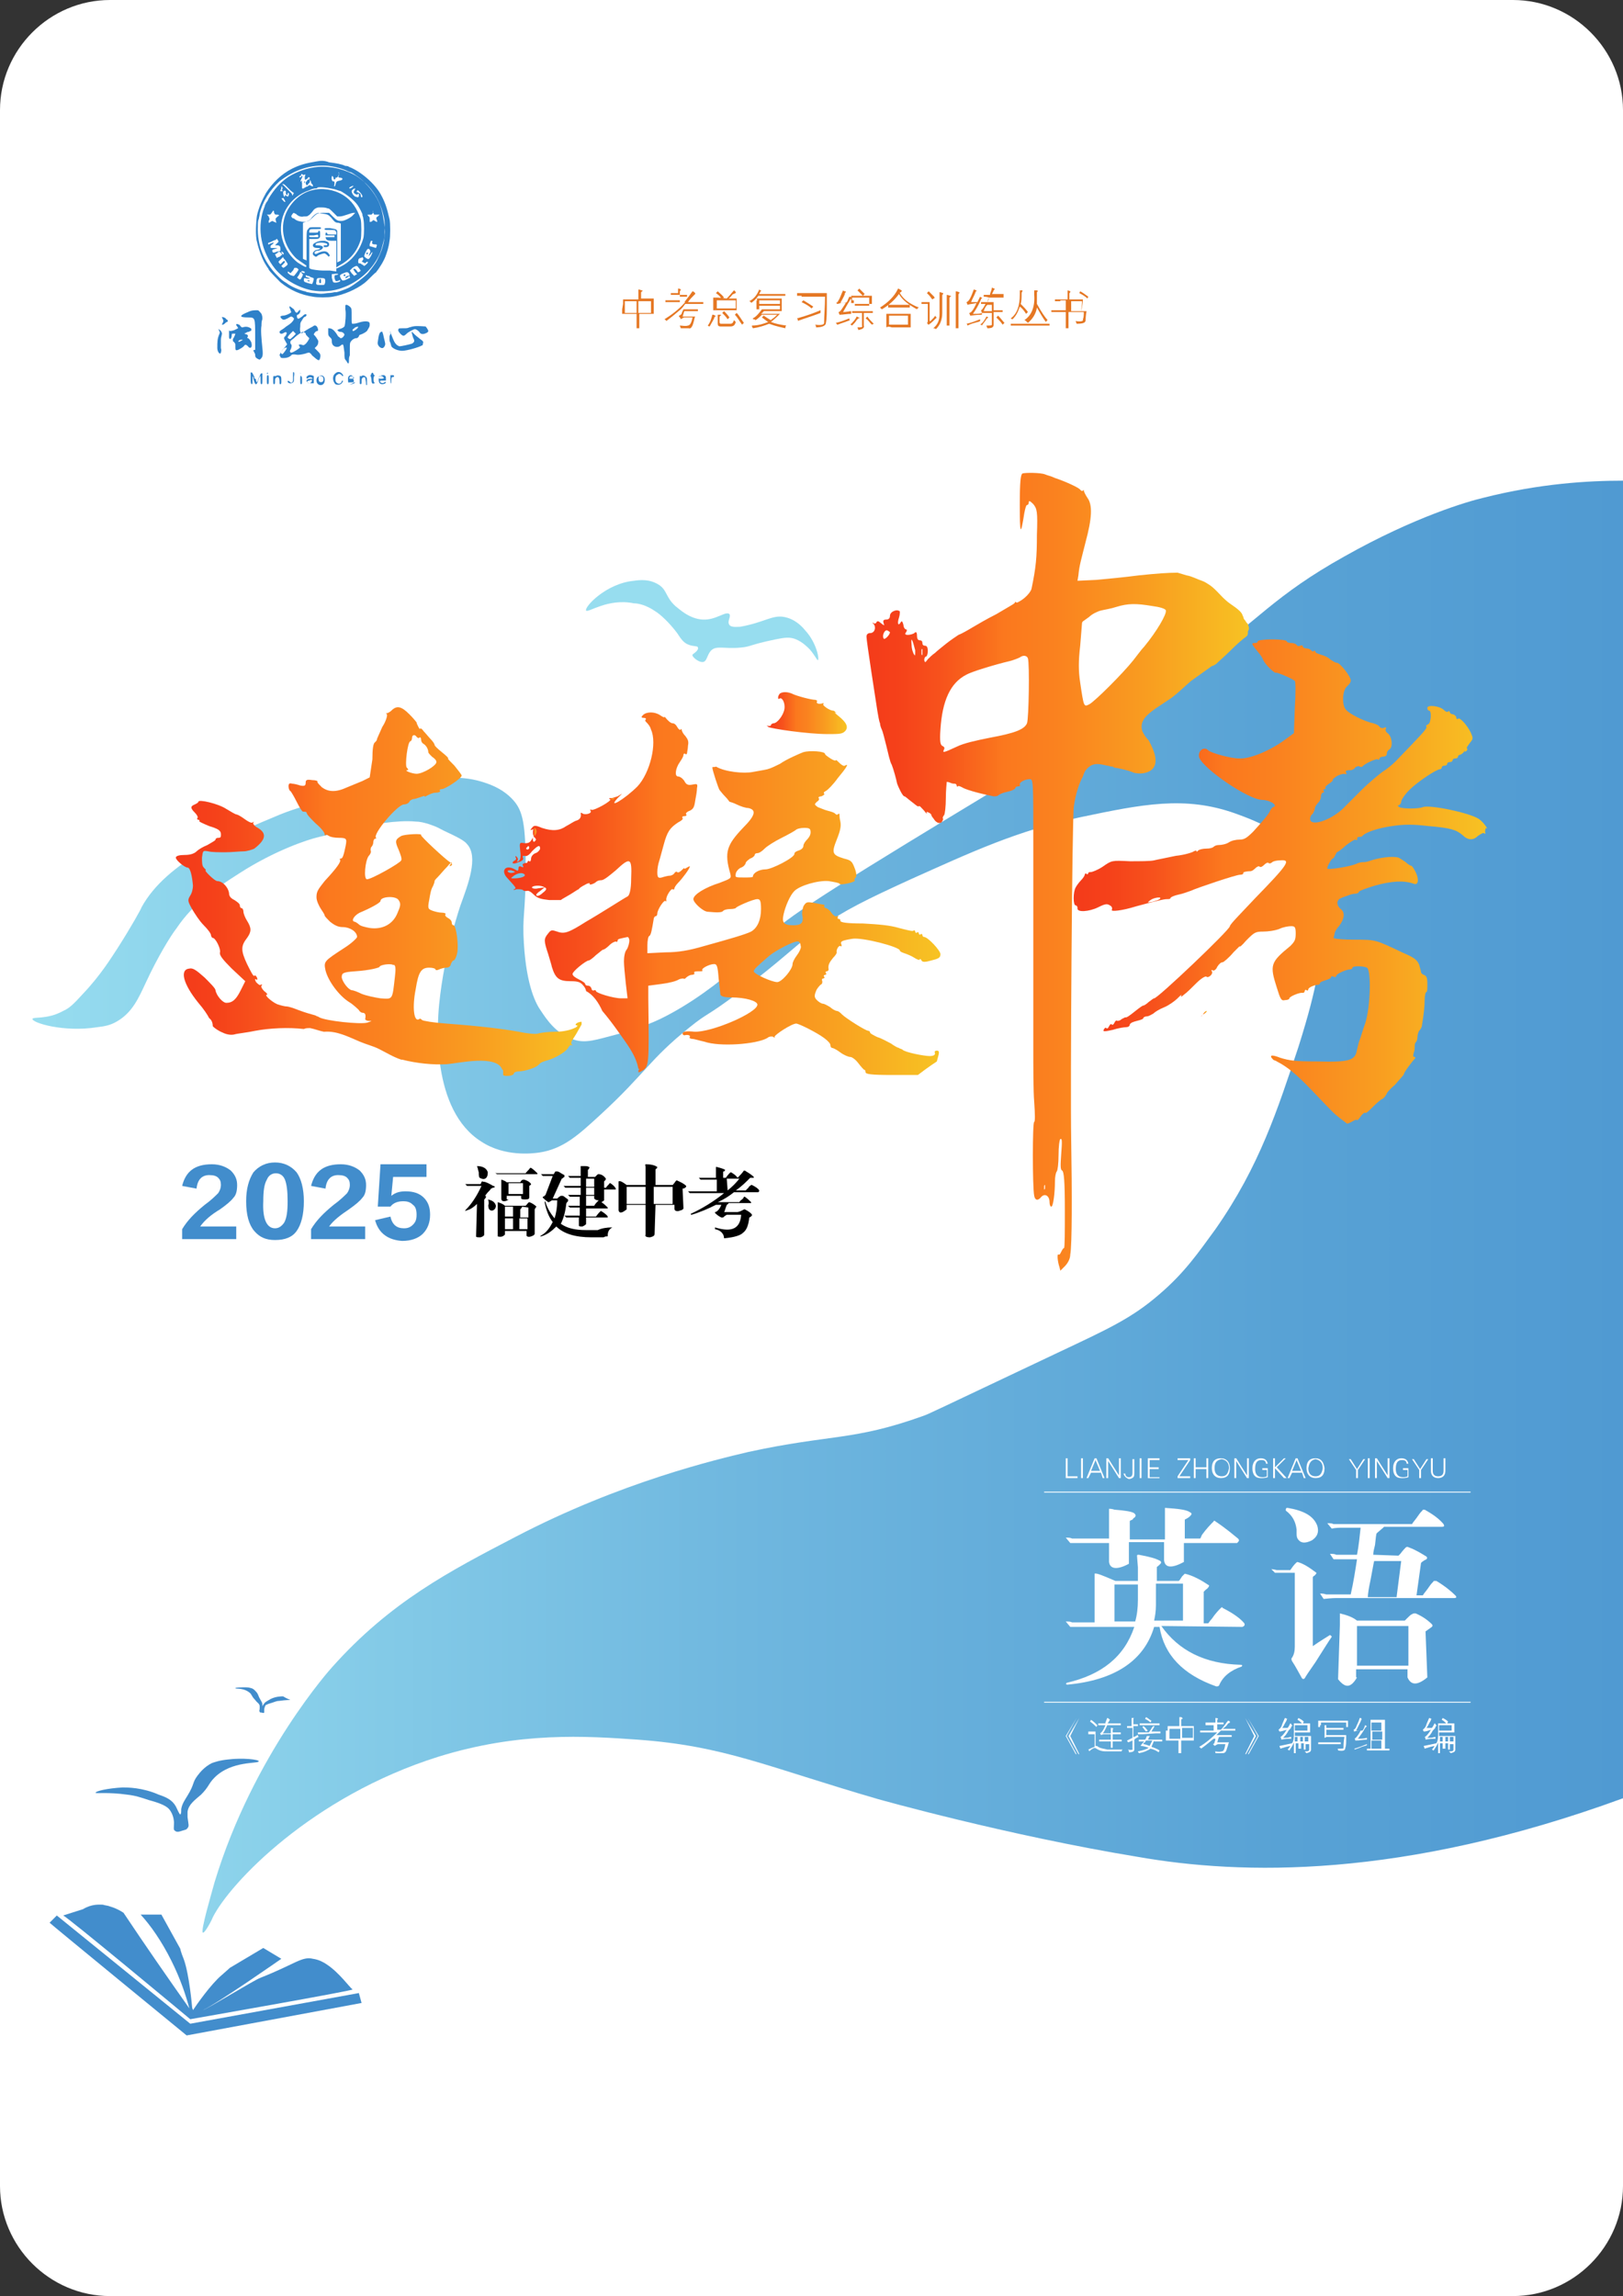 <?xml version="1.0" encoding="utf-8"?>
<!-- Generator: Adobe Illustrator 23.1.0, SVG Export Plug-In . SVG Version: 6.00 Build 0)  -->
<svg version="1.1" id="svg" xmlns="http://www.w3.org/2000/svg" xmlns:xlink="http://www.w3.org/1999/xlink" x="0px" y="0px"
	 viewBox="0 0 180 254.6" style="enable-background:new 0 0 180 254.6;" xml:space="preserve">
<rect x="0" y="0" width="180" height="254.6" fill="#333333" stroke="none"/>
<style type="text/css">
	.st0{fill:#FFFFFF;}
	.st1{fill:url(#SVGID_1_);}
	.st2{fill:url(#SVGID_2_);}
	.st3{fill:url(#SVGID_3_);}
	.st4{fill:url(#SVGID_4_);}
	.st5{fill:url(#SVGID_5_);}
	.st6{fill:url(#SVGID_6_);}
	.st7{fill:url(#SVGID_7_);}
	.st8{fill:url(#SVGID_8_);}
	.st9{fill:url(#SVGID_9_);}
	.st10{fill:#428DCC;}
	.st11{fill:#97DDEF;}
	.st12{fill-rule:evenodd;clip-rule:evenodd;fill:#2E81C9;}
	.st13{fill:#E57723;}
</style>
<path class="st0" d="M167.8,254.6H12.2c-6.7,0-12.2-5.5-12.2-12.2V12.2C0,5.5,5.5,0,12.2,0h155.6c6.7,0,12.2,5.5,12.2,12.2v230.2
	C180,249.1,174.5,254.6,167.8,254.6z"/>
<linearGradient id="SVGID_1_" gradientUnits="userSpaceOnUse" x1="3.6" y1="-413.76" x2="180" y2="-413.76" gradientTransform="matrix(1 0 0 -1 0 -280)">
	<stop  offset="0" style="stop-color:#97DDEF"/>
	<stop  offset="3.010994e-02" style="stop-color:#94DAEE"/>
	<stop  offset="0.448" style="stop-color:#6FB7DF"/>
	<stop  offset="0.786" style="stop-color:#58A2D5"/>
	<stop  offset="1" style="stop-color:#509AD2"/>
	<stop  offset="1" style="stop-color:#4690CE"/>
	<stop  offset="1" style="stop-color:#428DCC"/>
</linearGradient>
<path class="st1" d="M16.2,108.9c-0.8,1.7-1.5,3.4-3.3,4.4c-0.7,0.4-1.3,0.5-2.1,0.6c-3.8,0.6-7.2-0.5-7.2-0.9
	c0-0.3,1.6,0.1,3.4-0.9c0.7-0.3,1.2-0.8,2.2-1.9c2-2.1,3.2-4.1,3.8-5c1.6-2.5,2.7-4.5,2.7-4.6c2.8-5.1,9.9-8,15.4-10.3
	c3.5-1.4,7.8-2.2,16.4-3.8c1.3-0.2,3.7-0.6,6.3,0.3c0.9,0.3,2.1,0.8,3.1,1.9c1.1,1.2,1.4,2.7,1.4,7.6c0,5-0.4,5.2-0.2,8.3
	c0.3,4.9,1.4,6.8,1.9,7.5c0.6,0.9,1.7,2.6,3.7,3.2c1.3,0.4,2.4,0,4.7-0.6c0.8-0.2,2.9-0.8,4.8-1.7c6.8-3.3,12.5-9.6,12.5-9.6
	c1.6-1.8,9.4-6.6,25.1-16.1c17.3-10.5,16.5-9.5,21-12.8c7.8-5.8,9.6-8.5,17.3-12.8c7.8-4.4,13.7-6.1,15.4-6.5
	c6.3-1.6,11.7-1.9,15.5-1.9v146.1c-24.6,9-42.4,8.5-53.8,6.5c-14.6-2.4-28.8-6.4-28.8-6.4c-12.4-3.6-17-5.9-26.7-6.6
	c-5.7-0.4-13.1-0.9-22.1,1.9c-14,4.4-23.1,14-25,17.8c-0.1,0.3-0.9,1.8-1.1,1.7c-0.3-0.1,1-4.5,1.3-5.6c4.3-14.2,13-23.8,13-23.8
	c6.5-7.3,13.1-10.7,20.4-14.5c11.7-6.1,22.4-8.6,25.8-9.4c9.2-2,11.6-1.2,19.4-4c0.8-0.3,0.1,0,14.9-7c5.5-2.6,8.2-3.8,11.3-6.5
	c2.8-2.4,4.3-4.6,6.2-7.2c4.9-7,6.9-13.3,9.2-20.2c1.2-3.8,1.7-5.9,2.1-7.9c0.7-4.7,1.3-8.1-0.3-11.4c-2.1-4.2-6.6-5.8-8.8-6.6
	c-5.6-2-10.4-1-17.1,0.4c-7.1,1.5-12.2,3.9-18.9,6.9c-4.8,2.2-7.3,3.4-10.3,5.5c-2.8,2.1-3.9,3.4-8.7,7c-3.7,2.8-3.4,2.2-5.5,3.9
	c-4.5,3.6-4.9,5.1-9.9,9.7c-2.4,2.2-4.1,3.8-6.8,4.2c-0.7,0.1-3.8,0.5-6.4-1.2c-5.6-3.5-4.9-13.1-4.7-15.2c0.6-6,2.4-11.1,2.4-11.1
	c0.8-2.2,2-5.3,0.7-6.7c-0.3-0.4-1.1-0.8-2.6-1.5c-0.4-0.2-0.7-0.4-1.3-0.6c-0.8-0.3-1.4-0.4-1.8-0.4c-2.1-0.2-5.1,0.4-5.5,0.5
	c-2.6,0.6-4.8,1.1-5.2,1.2c-1.3,0.3-4.9,1.5-8.8,4c-2.8,1.8-5.1,3.3-7,6.1C18.9,103.8,17.5,106.1,16.2,108.9z"/>
<linearGradient id="SVGID_2_" gradientUnits="userSpaceOnUse" x1="93.919" y1="-359.075" x2="85.121" y2="-359.075" gradientTransform="matrix(1 0 0 -1 0 -280)">
	<stop  offset="5.076142e-03" style="stop-color:#F7C223"/>
	<stop  offset="0.268" style="stop-color:#F99D20"/>
	<stop  offset="0.503" style="stop-color:#FA821F"/>
	<stop  offset="0.642" style="stop-color:#FB781E"/>
	<stop  offset="0.679" style="stop-color:#FA6F1D"/>
	<stop  offset="0.806" style="stop-color:#F7521C"/>
	<stop  offset="0.918" style="stop-color:#F5411A"/>
	<stop  offset="1" style="stop-color:#F43B1A"/>
</linearGradient>
<path class="st2" d="M91.8,81.4c1.2,0,1.6,0,1.9-0.3c0.4-0.4,0.3-0.9-0.7-1.7c-0.4-0.3-0.5-0.5-0.4-0.4c0.2,0.1,0.2,0.1,0.1,0
	s-0.2-0.2-0.3-0.2c-0.4,0-1.2-0.6-1.1-0.7s0-0.2-0.1-0.1c-0.4,0.1-0.7,0-0.6-0.2c0.1-0.1-0.1-0.2-0.2-0.2c-0.4,0-2-0.4-2.6-0.7
	c-0.5-0.2-1-0.2-1.3,0c-0.1,0.1-0.2,0.3-0.2,0.4c0,0.2,0,0.2,0.1,0.2c0.3-0.3,0.7,0.4,0.6,1.1s-0.8,1.6-1.2,1.6
	c-0.1,0-0.3,0.1-0.3,0.2s-0.1,0.1-0.3,0.1c-0.2-0.1-0.2-0.1,0,0.1C85.5,80.8,89.6,81.4,91.8,81.4z"/>
<linearGradient id="SVGID_3_" gradientUnits="userSpaceOnUse" x1="104.183" y1="-379.1" x2="55.914" y2="-379.1" gradientTransform="matrix(1 0 0 -1 0 -280)">
	<stop  offset="5.076142e-03" style="stop-color:#F7C223"/>
	<stop  offset="0.268" style="stop-color:#F99D20"/>
	<stop  offset="0.503" style="stop-color:#FA821F"/>
	<stop  offset="0.642" style="stop-color:#FB781E"/>
	<stop  offset="0.679" style="stop-color:#FA6F1D"/>
	<stop  offset="0.806" style="stop-color:#F7521C"/>
	<stop  offset="0.918" style="stop-color:#F5411A"/>
	<stop  offset="1" style="stop-color:#F43B1A"/>
</linearGradient>
<path class="st3" d="M103.9,116.5c-0.2,0-0.3,0.1-0.2,0.3c0,0.2-0.2,0.3-0.6,0.3c-0.6,0-2.7-0.4-3-0.7c-0.1-0.1-0.3-0.1-0.4-0.2
	c-0.1,0-0.5-0.2-0.9-0.5c-0.4-0.2-1.1-0.6-1.5-0.7c-0.4-0.2-0.8-0.4-0.8-0.5s-0.1-0.2-0.2-0.2c-0.3,0-2.5-1.4-2.9-1.8
	c-0.2-0.2-0.4-0.4-0.6-0.4c-0.1,0-0.5-0.2-0.7-0.4c-0.3-0.2-0.7-0.4-0.8-0.4c-0.2,0-0.5-0.2-0.7-0.4c-0.3-0.3-0.3-0.5-0.1-1
	c0.1-0.3,0.4-0.6,0.5-0.7c0.2-0.1,0.2-0.2,0.2-0.4c-0.1-0.2,0-0.3,0.1-0.3s0.2-0.1,0.1-0.2s0-0.2,0.1-0.2s0.2-0.1,0.1-0.2
	s0-0.2,0.1-0.2s0.2-0.1,0.2-0.2c-0.1-0.5,0.1-0.8,0.5-1.3c0.3-0.3,0.4-0.5,0.4-0.6c-0.1-0.2,0.2-0.8,0.4-0.7c0.1,0.1,0.2,0,0.1-0.2
	c-0.1-0.3,0-0.4,1.2-0.6c1.1-0.2,5.3,0.9,5.3,1.3c0,0.1,0.2,0.2,0.5,0.3c0.3,0.1,0.8,0.3,1.1,0.5c0.3,0.2,0.6,0.3,0.6,0.2
	c0-0.1,0.1-0.1,0.2,0.1s0.4,0.2,1.1,0c0.8-0.2,1-0.3,1-0.7c0-0.4-1.4-1.9-1.8-1.9c-0.1,0-0.2-0.1-0.2-0.2s-0.1-0.2-0.2-0.1
	s-0.2,0-0.2-0.1s-0.1-0.2-0.2-0.1s-0.2,0-0.2-0.1s-0.1-0.2-0.2-0.1s-0.8-0.1-1.6-0.3c-1-0.3-2.2-0.4-4-0.5c-1.7,0-2.5-0.1-2.5-0.3
	c0-0.1,0-0.2-0.2-0.2c-0.1,0-0.1-0.1-0.1-0.2c0.1-0.1,0.1-0.2-0.1-0.1c-0.1,0.1-0.4-0.1-0.6-0.4s-0.5-0.5-0.6-0.5s-0.2-0.1-0.2-0.2
	c0.1-0.1,0-0.2-0.1-0.2s-0.6-0.1-1.1-0.2c-0.7-0.1-0.8-0.1-1.1,0.4c-0.1,0.3-0.2,0.8-0.1,1.1c0.1,0.7-0.1,1-1,1
	c-1.1,0-1.3-0.3-1.1-1.2c0.2-0.9,0.7-2.1,1.2-2.6c0.6-0.6,2.6-1.2,3.8-1.1c0.6,0.1,1.2,0.2,1.2,0.3c0.1,0.2,1.9-0.2,1.7-0.4
	c-0.1-0.1,0-0.2,0.1-0.3c0.1-0.1,0.1-0.5-0.1-1c-0.3-0.8-0.4-0.9-1.2-1.1c-1.3-0.4-1.4-0.6-0.8-2.1c0.4-1,0.5-1.5,0.4-2
	c-0.1-0.4-0.1-0.7-0.1-0.8c0-0.1,0-0.1-0.2,0c-0.1,0.1-0.2,0-0.3-0.1c-0.1-0.1-0.4-0.2-0.8-0.3c-0.4-0.1-0.8-0.3-1.1-0.4
	c-0.4-0.3-0.4-0.3-0.1-0.6c0.2-0.1,0.3-0.3,0.2-0.4c-0.1-0.1,0.1-0.2,0.3-0.2c0.2-0.1,0.4-0.2,0.3-0.3c-0.1-0.1,0-0.2,0.2-0.3
	c0.2-0.1,0.8-0.7,1.3-1.4c1-1.2,1.3-1.7,0.8-1.4c-0.1,0.1-0.4-0.1-0.6-0.3c-0.2-0.2-0.4-0.4-0.4-0.3s-0.3,0-0.6-0.2
	c-0.3-0.2-0.6-0.4-0.6-0.5c0-0.3-1.7-0.4-2.4-0.2c-0.5,0.2-1.9,0.8-2.6,1.3c-0.4,0.2-1,0.5-1.4,0.6s-1.1,0.2-1.6,0.3
	c-1,0.2-3.1,0-4.1-0.6c-0.1,0.1-0.4,0-0.4,0.1c0,0.3,0.7,2.4,0.8,2.5c0.1,0.1,0.3,0.4,0.6,0.7c0.3,0.3,0.5,0.6,0.5,0.6
	s0.4,0.1,0.8,0.3c0.4,0.2,1,0.4,1.3,0.4c0.9,0.2,0.8,0.8-0.6,2.2c-1.8,1.9-2.1,2.7-1.4,5.1c0.1,0.5,0.1,0.5-1.2,1
	c-1.6,0.5-2.9,1.3-2.9,1.8c0,0.4,1.1,1.4,1.6,1.4c1,0.1,1.6,0.1,1.7-0.1c0.1-0.1,0.4-0.2,0.8-0.2s0.6-0.1,0.6-0.1
	c-0.1-0.1,1.9-1,2.4-1c0.3,0,0.4,0.2,0.4,1.1c0,1.2-0.4,2.1-1.1,2.5c-0.6,0.3-2.3,0.8-5.2,1.6c-1.7,0.5-2.9,0.7-4.3,0.7l-2,0.1v-0.9
	c0-0.5,0.1-1,0.2-1c0.2-0.1,0.3-0.7,0.5-1.9c0-0.1,0.1-0.3,0.2-0.3s0.2-0.1,0.2-0.3c0-0.4,0.7-1.5,0.9-1.4c0.1,0.1,0.1,0.1,0.1-0.1
	c-0.1-0.3,0.5-1.3,0.7-1.2c0.1,0.1,0.2,0,0.2-0.1s0.2-0.4,0.4-0.6c0.5-0.5,1.3-1.6,1.3-1.8c0-0.1-0.1,0-0.3,0.1s-0.3,0.2-0.3,0.1
	s-0.1,0-0.3,0.2c-0.2,0.2-0.4,0.3-0.5,0.2c-0.1-0.1-0.2,0-0.3,0.1c0,0.1-0.3,0.3-0.5,0.3s-0.6,0.1-0.9,0.2c-0.4,0.1-0.5,0-0.5-0.6
	c0-0.4,0.1-0.9,0.2-1.2c0.1-0.3,0.3-1.1,0.5-1.8c0.4-1.5,0.7-1.9,1.6-2.5c0.4-0.2,0.6-0.4,0.5-0.5s0-0.2,0.2-0.2s0.3-0.1,0.2-0.2
	c-0.1-0.1,0.1-0.3,0.4-0.4c0.4-0.2,0.5-0.4,0.6-1.1c0.1-0.5,0.2-1.1,0.2-1.4c0.1-0.5,0-0.5-0.5-0.4s-0.7,0-0.9-0.4
	c-0.2-0.3-0.5-0.5-0.7-0.5c-0.4,0-0.3-0.9,0.2-1.6c0.2-0.3,0.4-0.6,0.4-0.8c0-0.1,0.1-0.2,0.2-0.1s0.2,0,0.2-0.1s0.1-0.5,0.1-0.8
	c0.1-0.5,0-0.7-0.3-1.1c-0.3-0.3-0.4-0.6-0.4-0.7s0-0.1-0.1,0s-0.3-0.1-0.4-0.3c-0.1-0.2-0.3-0.4-0.5-0.4S74.2,80,74,79.8
	s-0.3-0.4-0.3-0.3s-0.2,0-0.5-0.2c-0.6-0.4-1.5-0.4-1.9,0c-0.2,0.2-0.2,0.3,0.1,0.3c0.2,0,0.3,0.1,0.2,0.2c-0.1,0.1,0,0.2,0.1,0.3
	c0.1,0.1,0.4,0.4,0.5,0.8c0.7,1.5-0.1,4.8-1.5,6.3c-1.4,1.4-3.4,2.6-2.2,1.3L69,88l-0.5,0.3c-0.3,0.1-0.6,0.2-0.7,0.2
	s-0.1,0-0.1,0.1c0.2,0.2-1.8,1.3-2.1,1.2c-0.1-0.1-0.2,0-0.1,0.1c0.2,0.3-0.6,0.5-0.9,0.3c-0.1-0.1-0.2-0.1-0.2,0
	c0.1,0.4-0.1,0.7-0.5,0.8c-0.3,0.1-0.7,0.4-1.1,0.6c-0.7,0.5-1.5,0.6-2.7,0.2c-0.7-0.3-0.9-0.3-1.1,0c-0.2,0.2-0.2,0.3,0,0.2
	c0.4-0.2,0.5,0.2,0.1,0.9c-0.3,0.5-0.4,0.6-0.9,0.6c-0.6-0.1-0.6-0.1-0.5,0.9c0.1,0.6,0,1-0.2,1.1s-0.2,0.1-0.1-0.1
	c0.1-0.1,0-0.3-0.1-0.4s-0.2-0.1-0.1,0.1c0.1,0.1,0,0.3-0.1,0.3c-0.5,0.3-0.2,0.5,0.4,0.2c0.4-0.1,0.6-0.3,0.5-0.5s0-0.2,0.2-0.2
	c0.2,0.1,0.5-0.1,0.8-0.5c0.6-0.6,0.9-0.8,0.9-0.3c0,0.1-0.2,0.4-0.5,0.5s-0.5,0.4-0.5,0.6s-0.1,0.4-0.2,0.3c-0.1-0.1-0.2,0-0.2,0.1
	s-0.2,0.1-0.3,0.1C58,95.8,57.9,95.8,58,96s0,0.2-0.2,0.1s-0.3,0-0.3,0.2c0,0.3-0.1,0.3-0.4,0.1c-1.1-0.6-1.6,0.2-0.8,1
	c1,1.1,1,1.1,0.7,1.2c-0.1,0.1,0,0.1,0.3,0c0.3,0,0.6,0,0.7,0.1c0.1,0.1,0.2,0.1,0.4,0.1c0.2-0.1,0.5,0.1,0.8,0.4
	c0.4,0.4,0.8,0.5,1.7,0.6c0.6,0,1.2,0,1.3,0c0.1-0.1,0.5-0.3,1-0.6c0.5-0.3,0.9-0.6,1-0.6c0-0.1,0.3-0.3,0.7-0.5
	c0.3-0.2,0.6-0.2,0.5-0.1c-0.1,0.2,0.5,0,0.7-0.2c0.1-0.1,0.3-0.2,0.6-0.2c0.3,0,1-0.6,1.6-1.1c1.6-1.5,1.8-1.4,1.7,0.9
	c0,1.3-0.2,1.9-0.4,2c-0.2,0.1-1,0.6-1.8,1.1s-2.1,1.3-2.8,1.7c-1.9,1.2-2.4,1.4-3.2,1.1c-0.6-0.2-0.7-0.2-1,0.2
	c-0.5,0.6-0.5,0.8,0,2.3c0.2,0.7,0.4,1.3,0.4,1.4c0.4,1.3,0.8,1.6,2.1,1.6c0.8,0,1.1,0.1,1.4,0.5c0.2,0.2,0.3,0.5,0.3,0.6
	c0.8,0.4,1.4,1.3,1.8,2.2c0.6,0.7,1.2,1.5,1.7,2.2c0.9,1.3,2,2.6,2.3,4.2c0.1,0,0.1,0.1,0,0.2c0,0,0,0,0,0.1c0,0,0,0,0,0.1
	c0.1,0,0.1,0,0.3-0.1c0.9-0.5,0.9-0.5,0.8-8.1v-1.4l1.5-0.2c0.8-0.1,1.6-0.3,1.9-0.5c0.2-0.1,0.5-0.1,0.5-0.1c0.1,0.1,0.2,0,0.3-0.1
	c0.1-0.1,0.4-0.3,0.6-0.3s0.4-0.1,0.3-0.2c-0.1-0.2,0.2-0.2,0.7-0.2c0.2,0,0.2,0,0.2-0.1c-0.2-0.2,0.8-0.7,1.3-0.7
	c0.3,0,0.4,0.2,0.5,1.6c0.1,0.9,0.2,1.7,0.2,1.8c0.1,0.2,0.5,0.3,1.2,0.3c1.6,0,2.9,0.4,2.9,0.8c0,0.9-5.1,3.1-7,3
	c-0.9-0.1-1.3,0-1.3,0.2c0,0.1,0.1,0.2,0.2,0.2c0.4-0.1,0.7,0,0.6,0.2c-0.1,0.1,0.1,0.2,0.3,0.2c0.2,0,0.8,0.2,1.3,0.3
	c1.7,0.6,5.8,0.3,7-0.4c0.2-0.2,0.6-0.2,0.7-0.1s0.2,0.1,0.1,0c-0.1-0.2,1.9-1.5,2.4-1.5c0.3,0,2.3,1,3.1,1.6
	c0.4,0.3,0.7,0.6,0.7,0.8c0,0.2,0.1,0.3,0.2,0.3s0.5,0.2,0.9,0.5s0.9,0.5,1.1,0.5s0.6,0.3,0.9,0.7c0.3,0.4,0.6,0.7,0.6,0.7
	c0.1,0,0.2,0.1,0.2,0.3c0,0.2,0.6,0.3,2.9,0.3h2.9l0.8-0.6c0.4-0.3,1-0.7,1.3-0.9C104.1,116.9,104.3,116.5,103.9,116.5z M58.5,94.2
	c-0.1,0-0.2-0.1-0.1-0.2c0.1-0.1,0.2-0.2,0.2-0.2s0.1,0.1,0.1,0.2S58.6,94.2,58.5,94.2z M59.3,93.3c-0.1,0.1-0.2,0-0.2-0.2
	c0-0.4,0.1-0.4,0.3-0.1C59.5,93.1,59.4,93.2,59.3,93.3z M56.3,96.6c0-0.1,0.2-0.1,0.4-0.1c0.2,0.1,0.4,0.1,0.4,0.2
	c0,0-0.2,0.1-0.4,0.1C56.5,96.8,56.3,96.7,56.3,96.6z M57,97.4c-0.4,0-0.4,0,0-0.3s1-0.4,1.2-0.1C58.3,97.2,57.7,97.4,57,97.4z
	 M60.2,99c-0.3,0.3-0.6,0.4-0.7,0.3c-0.1-0.1,0.1-0.3,0.4-0.5l0.5-0.4l-0.7,0.1c-0.4,0.1-0.7,0-0.7-0.1c0-0.2,1-0.3,1.4,0
	C60.7,98.5,60.6,98.7,60.2,99z M69.2,106.6c0,0.4,0.1,1.5,0.2,2.4l0.2,1.7h-0.7c-0.9,0-2.8-0.6-2.8-0.8c0-0.1-0.1-0.1-0.2-0.1
	c-0.1,0.1-0.3,0-0.3-0.2c-0.1-0.2-0.2-0.3-0.4-0.3s-0.3-0.1-0.3-0.2s-0.3-0.3-0.7-0.5c-0.4-0.2-0.7-0.4-0.7-0.6
	c0-0.3,1.5-1.5,1.8-1.5c0.1,0,0.5-0.3,0.8-0.6c0.4-0.3,0.7-0.6,0.8-0.6c0.1,0,0.4-0.2,0.7-0.5c0.3-0.3,0.6-0.4,0.7-0.4
	c0.1,0.1,0.2,0,0.2-0.1c0-0.2,0.2-0.2,1.1-0.4c0.1,0,0.2,0.2,0.2,0.4c0,0.2-0.1,0.7-0.3,1C69.3,105.5,69.2,106.1,69.2,106.6z
	 M83.5,97.2c0,0.1-0.4,0.1-1,0.1c-0.9,0-1,0-0.9-0.4c0-0.2,0.3-0.6,0.6-0.7c0.3-0.1,0.5-0.4,0.5-0.5s0.2-0.3,0.5-0.5
	c0.3-0.1,0.5-0.3,0.5-0.4s0.1-0.2,0.3-0.2c0.2,0,0.5-0.2,0.8-0.5s1.1-0.8,1.9-1.2c0.8-0.4,1.5-0.8,1.6-0.9s0.5-0.2,0.9-0.2
	c0.6,0,0.7,0.1,0.7,0.5c0,0.3-0.2,0.6-0.4,0.8c-0.2,0.2-0.4,0.5-0.4,0.7s-0.2,0.4-0.5,0.5s-0.5,0.2-0.5,0.4c0,0.4-2.5,1.7-3.2,1.7
	C84.2,96.4,83.5,96.8,83.5,97.2z M88.4,105.9c-0.3,0.4-0.5,0.8-0.5,1c0,0.6-1.2,2-1.7,2c-0.6,0-2.6-0.9-2.6-1.2
	c0-0.2,0.3-0.5,1.7-1.7c0.7-0.6,2.8-1.7,3.2-1.6c0.2,0,0.3,0.3,0.3,0.5C88.9,105,88.7,105.5,88.4,105.9z"/>
<path d="M102,72.6c0.1-0.1,0.1-0.3,0-0.5c-0.3-0.5-0.4-0.5-0.2,0.1C101.8,72.5,101.9,72.7,102,72.6z"/>
<linearGradient id="SVGID_4_" gradientUnits="userSpaceOnUse" x1="68.177" y1="-368.587" x2="67.55" y2="-368.587" gradientTransform="matrix(1 0 0 -1 0 -280)">
	<stop  offset="5.076142e-03" style="stop-color:#F7C223"/>
	<stop  offset="0.268" style="stop-color:#F99D20"/>
	<stop  offset="0.503" style="stop-color:#FA821F"/>
	<stop  offset="0.642" style="stop-color:#FB781E"/>
	<stop  offset="0.679" style="stop-color:#FA6F1D"/>
	<stop  offset="0.806" style="stop-color:#F7521C"/>
	<stop  offset="0.918" style="stop-color:#F5411A"/>
	<stop  offset="1" style="stop-color:#F43B1A"/>
</linearGradient>
<path class="st4" d="M67.6,88.6c0.1,0.1,0.4,0.1,0.5,0s0-0.1-0.3-0.1C67.6,88.5,67.5,88.5,67.6,88.6z"/>
<linearGradient id="SVGID_5_" gradientUnits="userSpaceOnUse" x1="59.542" y1="-372.263" x2="59.136" y2="-372.263" gradientTransform="matrix(1 0 0 -1 0 -280)">
	<stop  offset="5.076142e-03" style="stop-color:#F7C223"/>
	<stop  offset="0.268" style="stop-color:#F99D20"/>
	<stop  offset="0.503" style="stop-color:#FA821F"/>
	<stop  offset="0.642" style="stop-color:#FB781E"/>
	<stop  offset="0.679" style="stop-color:#FA6F1D"/>
	<stop  offset="0.806" style="stop-color:#F7521C"/>
	<stop  offset="0.918" style="stop-color:#F5411A"/>
	<stop  offset="1" style="stop-color:#F43B1A"/>
</linearGradient>
<path class="st5" d="M59.3,92.7c0.1-0.1,0.2-0.3,0.2-0.5s-0.1-0.4-0.2-0.4s-0.2,0.2-0.2,0.5S59.2,92.8,59.3,92.7z"/>
<linearGradient id="SVGID_6_" gradientUnits="userSpaceOnUse" x1="138.615" y1="-376.667" x2="96.055" y2="-376.667" gradientTransform="matrix(1 0 0 -1 0 -280)">
	<stop  offset="5.076142e-03" style="stop-color:#F7C223"/>
	<stop  offset="0.268" style="stop-color:#F99D20"/>
	<stop  offset="0.503" style="stop-color:#FA821F"/>
	<stop  offset="0.642" style="stop-color:#FB781E"/>
	<stop  offset="0.679" style="stop-color:#FA6F1D"/>
	<stop  offset="0.806" style="stop-color:#F7521C"/>
	<stop  offset="0.918" style="stop-color:#F5411A"/>
	<stop  offset="1" style="stop-color:#F43B1A"/>
</linearGradient>
<path class="st6" d="M138.4,69.2c-0.1-0.1-0.2-0.2-0.3-0.4c-0.1-0.1-0.2-0.2-0.2-0.4c0,0-0.1-0.1-0.1-0.2c-0.2-0.6-1.4-1.2-1.8-1.6
	c-0.6-0.5-1.1-1.2-1.8-1.7c-0.3-0.2-0.6-0.4-0.9-0.5c-0.6-0.2-1.1-0.5-1.7-0.6c-0.3-0.1-0.7-0.2-1-0.3c-1,0-2.4,0.1-4.3,0.3
	c-1.5,0.2-3.6,0.4-4.7,0.5l-2.1,0.1l0.1-0.6c0.1-1.1,0.3-1.7,0.8-3.7c0.7-2.6,0.8-4.1,0.2-4.9c-0.2-0.3-0.4-0.7-0.4-0.8s0-0.1-0.1,0
	s-0.2,0-0.3-0.1c-0.1-0.2-1.6-0.9-2.8-1.3c-0.4-0.2-0.9-0.3-1.1-0.4c-0.5-0.2-2.2-0.2-2.5-0.1c-0.2,0.1-0.3,0.9-0.3,3.5
	c0,3.3,0.1,3.5,0.5,0.9c0.1-0.5,0.2-0.9,0.3-0.9c0.1,0,0.2-0.1,0.2-0.3s0.1-0.2,0.5,0.2c0.4,0.5,0.5,0.8,0.4,3.4
	c0,2.5-0.1,3.6-0.6,6c-0.1,0.3-0.4,0.7-0.9,1.1c-0.4,0.3-0.8,0.5-0.8,0.4s-0.1-0.1-0.2,0.1c-0.1,0.1-1,0.6-2,1.2
	c-1,0.5-2.2,1.2-2.7,1.5s-1.2,0.7-1.5,0.8c-0.3,0.2-0.9,0.6-1.4,1s-1,0.8-1.2,1c-0.3,0.2-0.6,0.5-0.8,0.7c-0.3,0.4-0.3,0.4-0.4,0.1
	c0-0.2,0.1-0.4,0.2-0.4s0.2-0.3,0.2-0.6c0-0.4-0.1-0.6-0.3-0.6c-0.2,0-0.3-0.1-0.3-0.3c0-0.2-0.1-0.3-0.3-0.3
	c-0.2,0-0.3-0.2-0.3-0.5c0-0.4-0.1-0.5-0.3-0.3c-0.1,0.1-0.5,0.2-0.7,0.2c-0.3,0-0.4-0.1-0.2-0.3c0.1-0.2,0.1-0.3,0-0.3
	s-0.3-0.2-0.3-0.5c-0.1-0.4-0.2-0.5-0.3-0.3c-0.3,0.5-0.4,0.1-0.2-0.5c0.1-0.3,0.1-0.6,0.1-0.7c-0.3-0.3-1.1,0-1.1,0.5
	c0,0.2-0.1,0.4-0.4,0.4s-0.4,0.1-0.3,0.4s0.1,0.3-0.3,0c-0.2-0.2-0.4-0.3-0.5-0.1c0,0.1-0.2,0.2-0.3,0.1c-0.2-0.1-0.2-0.1,0,0.1
	c0.3,0.4,0.1,1-0.4,1c-0.2,0-0.4,0.1-0.4,0.4c0,0.5,1,6.9,1.2,8.2c0.1,0.6,0.2,1.2,0.3,1.4c0,0.2,0.1,0.5,0.2,0.7s0.3,1,0.5,1.8
	s0.4,1.8,0.6,2.1c0.2,0.5,0.5,1.6,0.6,2.1c0.1,0.3,0.6,1.4,0.8,1.4c0.1,0,0.4,0.3,0.8,0.6c0.4,0.3,0.7,0.6,0.8,0.5
	c0.1-0.1,0.3,0.2,0.6,0.5c0.2,0.3,0.4,0.4,0.3,0.3c-0.1-0.2,0-0.2,0.2-0.1s0.3,0.2,0.3,0.3s0.2,0.3,0.4,0.6c0.3,0.3,0.5,0.3,0.7,0.2
	c0.1-0.1,0.2-0.3,0.2-0.4c-0.1-0.1,0-0.3,0.1-0.4s0.2-1,0.2-1.9s0.1-1.7,0.1-1.8c0,0,0.2,0,0.4,0.1c0.2,0.1,0.4,0.1,0.5,0.1
	s0.2,0.1,0.2,0.2s0.1,0.2,0.1,0.1c0.1-0.1,0.3,0,0.5,0.1c0.3,0.2,1.5,0.6,3.5,1c0.2,0,0.4,0,0.5-0.1s0.5-0.3,1-0.4s0.9-0.3,0.9-0.4
	s0.1-0.2,0.3-0.2c0.2,0,0.3-0.1,0.2-0.2c-0.1-0.2,0.5-0.6,1.1-0.6c0.4,0,0.4,0.1,0.4,7.5c0,16.1,0,18.5,0,22.2c0,2.2,0,4.9,0.1,6.1
	c0.1,1.4,0.1,2.2,0,2.2c-0.2,0-0.2,7.2,0,8.2c0.1,0.5,0.4,0.6,0.8,0.1c0.4-0.4,0.9-0.1,0.9,0.6c0,0.3,0.1,0.5,0.2,0.5
	c0.2,0,0.4-1.5,0.4-2.8c0-0.5,0.1-1,0.2-1.1s0.2-0.9,0.2-1.8c0-1,0.1-1.7,0.2-1.8c0.2-0.1,0.2,0.3,0.1,1.6c-0.1,1.4-0.1,1.8,0.1,1.9
	s0.3,1.2,0.3,4.4c0,2.3,0,4.2-0.1,4.2s-0.2,0.2-0.3,0.4c-0.1,0.2-0.2,0.4-0.3,0.3c-0.2-0.1-0.1,0.8,0.1,1.4l0.1,0.4l0.5-0.5
	c0.3-0.3,0.6-0.8,0.6-1.3c0.2-1,0.2-6.8,0.1-12.8c-0.1-5.5,0.1-35.9,0.3-36.9c0.2-1.4,0.6-2.6,1-3.3c0.1-0.3,0.2-0.6,0.4-0.8
	c0.7-0.8,1.4-0.6,2.3-0.4c0.2,0,0.3,0.1,0.5,0.1c0.1,0,0.2,0,0.2,0.1c0.7,0.1,1.6,0.3,2.3,0.6c0.5,0.1,1,0.1,1.5-0.1
	c1.5-0.6,0.7-2.4,0.1-3.5c-0.3-0.3-0.5-0.6-0.7-1c-0.4-1.2,0.6-1.9,1.4-2.5c0.6-0.4,1.2-0.8,1.8-1.2c0.8-0.6,1.5-1.3,2.2-1.9
	c0.7-0.5,1.4-1,2.1-1.5c0.1-0.1,0.3-0.2,0.4-0.2c0.1-0.1,0.2-0.1,0.3-0.2c0.3-0.3,0.9-0.8,1.5-1.4c0.8-0.8,1.5-1.4,1.8-1.6
	c0,0,0,0,0.1-0.1s0.1-0.3,0.1-0.4V70C138.6,69.7,138.5,69.5,138.4,69.2z M98,70.8c-0.2-0.3,0.1-1,0.4-0.9c0.2,0.1,0.3,0.2,0.3,0.2
	C98.7,70.4,98.1,71,98,70.8z M101.4,72.6c-0.1-0.1-0.3-0.6-0.3-1.1c-0.1-1,0.1-0.6,0.4,0.6C101.5,72.6,101.5,72.8,101.4,72.6z
	 M102.3,72.6c-0.1,0.1-0.1,0-0.1-0.3s0-0.4,0.1-0.3C102.3,72.2,102.3,72.5,102.3,72.6z M113.9,80.2c-0.3,0.7-1.4,1.1-4.1,1.6
	c-1.5,0.3-2.9,0.6-3.7,1c-1.5,0.7-1.6,0.7-1.4,0.3c0.1-0.2,0-0.3-0.2-0.4s-0.3-0.5-0.2-1.8c0.2-3.2,1.1-5.2,2.9-6.1
	c0.5-0.3,3.1-1.1,4.8-1.5c0.4-0.1,0.9-0.3,1.1-0.4c0.4-0.3,0.8-0.2,0.9,0.1C114.2,73.6,114.1,79.7,113.9,80.2z M115.9,131.8
	c-0.1,0.2-0.1,0.1-0.1-0.1c0-0.2,0-0.3,0.1-0.3C115.9,131.5,115.9,131.7,115.9,131.8z M126.9,71.7c-0.3,0.3-0.8,1-1.2,1.5
	c-1.1,1.4-4.3,4.6-4.9,4.9s-0.6,0.3-1-2.4c-0.2-1.3-0.2-2.4,0-4.1c0.1-1.3,0.2-2.4,0.2-2.5s0.1-0.2,0.1-0.2s0.3-0.2,0.7-0.5
	c0.3-0.3,0.9-0.6,1.3-0.7s1.1-0.2,1.7-0.4c1.3-0.4,2.2-0.4,4-0.1c0.8,0.1,1.5,0.3,1.5,0.5C129.4,68.1,128.3,70,126.9,71.7z"/>
<linearGradient id="SVGID_7_" gradientUnits="userSpaceOnUse" x1="165.004" y1="-377.75" x2="119.219" y2="-377.75" gradientTransform="matrix(1 0 0 -1 0 -280)">
	<stop  offset="5.076142e-03" style="stop-color:#F7C223"/>
	<stop  offset="0.268" style="stop-color:#F99D20"/>
	<stop  offset="0.503" style="stop-color:#FA821F"/>
	<stop  offset="0.642" style="stop-color:#FB781E"/>
	<stop  offset="0.679" style="stop-color:#FA6F1D"/>
	<stop  offset="0.806" style="stop-color:#F7521C"/>
	<stop  offset="0.918" style="stop-color:#F5411A"/>
	<stop  offset="1" style="stop-color:#F43B1A"/>
</linearGradient>
<path class="st7" d="M164,90.8c-1.1-0.7-5.5-1.6-6.2-1.3c-0.5,0.2-2.2,0.2-2.6,0c-0.2-0.1-0.2-0.2-0.1-0.2c0.1,0,0.3-0.2,0.3-0.4
	c0-0.2,0.4-0.8,0.9-1.3c0.9-0.9,3-2.3,3.4-2.3c0.1,0,0.2-0.1,0.2-0.2s0.1-0.2,0.3-0.2s0.3-0.1,0.3-0.2s0.1-0.2,0.3-0.2
	s0.3-0.1,0.3-0.2s0.1-0.2,0.3-0.2s0.3-0.1,0.3-0.2s0.1-0.2,0.2-0.2s0.4-0.2,0.5-0.4c0.2-0.2,0.2-0.2,0.1-0.1
	c-0.1,0.2-0.1,0.2,0.1,0.1c0.1-0.1,0.2-0.2,0.1-0.3c-0.1-0.1,0.1-0.3,0.3-0.6c0.4-0.5,0.4-0.5,0.1-1.2c-0.4-0.8-1.2-1.7-1.4-1.5
	c-0.1,0.1-0.2,0-0.2-0.2c-0.1-0.2-0.3-0.3-0.4-0.3s-0.3-0.1-0.3-0.2s-0.1-0.2-0.2-0.1c-0.1,0.1-0.3,0-0.5-0.2
	c-0.4-0.4-1.8-0.6-1.8-0.2c0,0.2,0.1,0.3,0.2,0.3c0.3,0,0.2,1.4-0.1,1.5c-0.2,0.1-0.3,0.2-0.2,0.3c0.1,0.2-0.8,1.1-3.4,3.8
	c-0.4,0.4-1,0.9-1.5,1.2c-0.4,0.3-1.5,1.2-2.3,2s-1.8,1.8-2.1,2.1c-1.4,1.3-3.6,2-3.6,1.1c0-0.2,0.1-0.4,0.2-0.5
	c0.1,0,0.2-0.3,0.3-0.5c0-0.3,0.2-0.6,0.4-0.8c0.2-0.2,0.3-0.5,0.3-0.7s0.1-0.4,0.2-0.4c0.1,0,0.2-0.1,0.1-0.2s0-0.2,0.1-0.2
	s0.2-0.1,0.1-0.1c-0.1-0.1,0.1-0.3,0.4-0.5c0.3-0.2,0.5-0.4,0.4-0.4s0.1-0.2,0.4-0.4c0.3-0.2,0.7-0.3,0.9-0.3c0.2,0.1,0.3,0,0.2-0.1
	c-0.1-0.2-0.1-0.3,0.5-0.3c0.1,0,0.4-0.1,0.5-0.3c0.1-0.1,0.4-0.2,0.5-0.1s0.3,0,0.3,0c0.2-0.3,1.5-0.9,1.7-0.8
	c0.1,0.1,0.2,0,0.2-0.1s0.2-0.2,0.4-0.2s0.4-0.1,0.4-0.3c0-0.2,0.1-0.4,0.3-0.5c0.4-0.3,0.3-1.4-0.2-1.8c-0.2-0.1-0.3-0.4-0.2-0.5
	s0-0.2-0.2-0.1s-0.4,0-0.5-0.1c-0.1-0.2-0.4-0.3-0.7-0.4c-1-0.2-2.8-1.1-3.1-1.6c-0.4-0.6-0.3-2.1,0.2-2.5c0.2-0.2,0.4-0.4,0.4-0.6
	c0.1-0.4-1.2-2-1.5-2c-0.2,0-0.5-0.2-0.8-0.4c-0.2-0.2-0.6-0.4-1-0.5c-0.3-0.1-0.6-0.2-0.6-0.3s-0.1-0.2-0.2-0.1
	c-0.1,0.1-0.2,0-0.3-0.1s-0.3-0.2-0.5-0.2s-0.4-0.1-0.4-0.2s-0.1-0.2-0.3-0.1s-0.4,0-0.4-0.1c-0.1-0.1-0.3-0.2-0.6-0.2
	s-0.5-0.1-0.5-0.2s-0.7-0.2-1.6-0.2c-0.9,0-1.6,0.1-1.6,0.2s-0.1,0.2-0.3,0.2c-0.5,0-0.4,0.1,0.4,1.1c0.1,0.1,0.4,0.5,0.5,0.8
	c0.3,0.6,1.3,1.5,1.4,1.4c0.1-0.1,1.9,0.7,2.1,0.9c0.1,0.1,0.1,1.5,0,3l-0.1,2.8l-1.1,0.8c-1.5,1.1-3.8,2.1-5,2
	c-0.9,0-3.1-0.6-3.4-0.9c-0.5-0.5-1.2,0.1-1,0.8c0.5,1.3,5.5,4.7,7,4.7c0.8,0,1.8,0.6,1.2,0.8c-0.1,0-0.2,0.2-0.3,0.3
	c-0.1,0.4-0.9,1.3-1.9,2.4c-0.7,0.7-1,0.9-1.5,0.9c-0.4,0-0.9,0.1-1.2,0.3c-0.3,0.2-0.8,0.3-1.1,0.3s-0.5,0.1-0.6,0.2
	s-0.4,0.2-0.8,0.2s-0.8,0.1-0.9,0.2c-0.1,0.1-0.2,0.2-0.2,0.1s-0.1-0.1-0.3,0c-0.1,0.1-1,0.4-2,0.5c-0.9,0.2-2,0.4-2.4,0.5
	s-1.6,0.1-2.7,0.1c-2-0.1-2-0.1-3,0.6c-0.6,0.4-1.2,0.6-1.3,0.6c-0.1,0-0.3,0-0.3,0.1s-0.1,0.2-0.2,0.1s-0.2,0-0.2,0.1
	s-0.2,0.4-0.4,0.6c-0.2,0.2-0.5,0.6-0.6,0.8c-0.3,0.5-0.3,2,0,2c0.1,0,0.2,0.1,0.2,0.3c-0.1,0.5,1.3,0.4,2.3-0.1
	c0.8-0.4,1-0.4,1.3-0.2c0.2,0.1,0.3,0.3,0.2,0.5c-0.1,0.2,1.1,0.1,2.7-0.4c2.2-0.6,3.1-0.8,3.4-0.8c0.2,0,0.4,0,0.4-0.1
	s0.4-0.3,0.9-0.4s1-0.3,1.3-0.4c0.9-0.4,5.1-1.8,5.5-1.8c0.3,0,0.4-0.1,0.4-0.2c-0.1-0.1,0.4-0.2,0.8-0.2c0.1,0,0.3-0.1,0.5-0.3
	c0.2-0.2,0.4-0.3,0.5-0.2c0.1,0.1,0.3,0,0.5-0.2s0.4-0.3,0.5-0.2c0.1,0.1,0.3,0,0.4-0.1c0.1-0.1,0.5-0.2,0.9-0.2
	c1.2-0.1,0.9,0.4-2.8,4.2c-1.5,1.6-2.8,2.9-2.8,3.1c0,0.4-8.1,8.1-8.4,8c-0.1,0-0.3,0.2-0.6,0.4c-0.2,0.2-0.5,0.4-0.6,0.4
	s-0.5,0.3-1,0.7c-0.5,0.4-0.9,0.7-1,0.6c0,0-0.2,0.1-0.4,0.2c-0.2,0.2-0.4,0.2-0.5,0.2c-0.1-0.1-0.2,0-0.3,0.2s-0.2,0.3-0.3,0.2
	c-0.1-0.1-0.2,0-0.3,0.2s-0.2,0.3-0.3,0.2c-0.1-0.1-0.2,0-0.3,0.2c-0.1,0.2,0.1,0.2,1,0c0.6-0.2,1.3-0.3,1.5-0.3s0.4-0.1,0.4-0.3
	c0.1-0.2,0.4-0.3,0.8-0.4s0.7-0.2,0.7-0.3c0-0.1,0.2-0.2,0.4-0.2c0.2,0,0.5-0.2,0.7-0.3c0.2-0.2,0.7-0.5,1.2-0.7s1.2-0.7,1.5-1
	s0.5-0.5,0.4-0.3s0.1,0.1,0.3-0.1c0.3-0.2,0.9-0.8,1.4-1.3s1-0.8,1.1-0.7c0.2,0.2,0.8-0.3,0.6-0.6c-0.1-0.1,0-0.2,0.1-0.1
	s0.4-0.1,0.5-0.4c0.2-0.3,0.4-0.5,0.6-0.5c0.1,0,0.7-0.5,1.2-1.1c0.6-0.6,0.9-0.9,0.7-0.7c-0.1,0.2,0.2,0,0.7-0.6c0.9-0.9,1-1,1.9-1
	c0.5,0,1.3-0.1,1.8-0.3c0.4-0.2,1-0.3,1.3-0.3c0.4,0,0.5,0.1,0.5,0.8c0,0.7-0.1,0.9-0.6,1.4c-2.2,1.8-2.3,2.1-1.5,4.6
	c0.4,1.3,0.5,1.5,0.9,1.4c0.3,0,0.5-0.1,0.5-0.2c0-0.2,1.2-0.7,1.5-0.6c0.1,0,0.2-0.1,0.2-0.2s0.1-0.2,0.2-0.1
	c0.1,0.1,0.2,0,0.2-0.1c0-0.2,0.7-0.5,1.1-0.5c0.1,0,0.2-0.1,0.2-0.2s0.3-0.2,0.6-0.3s0.6-0.2,0.6-0.3c0-0.1,0.1-0.2,0.3-0.1
	s0.3,0,0.3-0.1c0-0.2,1.1-0.7,1.5-0.7c0.2,0,0.3-0.1,0.3-0.2c0-0.2,1.2-0.2,1.6,0c0.5,0.3,0.4,4.4-0.2,6.2c-0.3,0.8-0.5,1.6-0.6,1.8
	c-0.1,0.2-0.2,0.7-0.3,1.1c-0.2,1.2-0.8,1.4-4.5,1.3c-2.4,0-3-0.1-4-0.4c-1-0.4-1.3-0.3-0.8,0.2c0.1,0.1,0.3,0.1,0.4,0.2
	c1.2,0.6,2.2,1.5,3.2,2.5s2,2.1,3,3.1c0.5,0.5,1.1,0.9,1.6,1.3c0.1,0,0.3-0.1,0.5-0.2c0.3-0.2,0.6-0.3,0.6-0.2
	c0,0.1,0.2-0.1,0.4-0.4s0.5-0.5,0.5-0.4c0.1,0.1,0.5-0.3,0.9-0.7c0.5-0.5,0.9-0.8,0.9-0.8c0.1,0,0.2-0.1,0.4-0.3
	c0.1-0.2,0.2-0.3,0.2-0.3c-0.1,0,0.3-0.5,0.9-1c0.5-0.6,1-1.1,1-1.2c0-0.2,1-1.5,1.2-1.7c0.1-0.1,0.1-0.1,0-0.2
	c-0.2,0-0.2-0.1-0.1-0.5c0.1-0.2,0.1-0.6,0.1-0.7s0-0.3,0.1-0.4s0.2-0.3,0.2-0.6c0-0.2,0.1-0.6,0.2-0.7c0.1-0.1,0.3-0.4,0.3-0.6
	c0.2-1.2,0.3-2.1,0.3-2.8c0-0.5,0.1-0.9,0.2-0.9c0.1,0,0.1-0.4,0.1-0.9c0-0.7-0.1-0.9-0.4-1c-0.2-0.1-0.3-0.2-0.3-0.3
	c0-0.1-0.1-0.4-0.2-0.8c-0.2-0.5-0.5-0.8-1.7-1.3c-3.2-1.5-3-1.5-5.5-1.5c-1.3,0-2.3-0.1-2.3-0.2s0.1-0.3,0.1-0.4
	c0-0.2,0.2-0.6,0.5-0.9c0.6-0.8,0.7-1.5,0.2-1.9s-0.5-1,0-1.2c0.2-0.1,0.5-0.2,0.8-0.3c0.2-0.1,0.6-0.2,0.8-0.2s0.4-0.1,0.4-0.2
	s0.8-0.4,1.8-0.7c1.8-0.5,3.2-0.6,4.3-0.2c0.5,0.2,0.6-0.5,0.2-1.3c-0.2-0.4-0.4-0.7-0.5-0.7s-0.4-0.2-0.6-0.4
	c-0.3-0.2-0.6-0.4-0.8-0.5c-0.7-0.2-2.2,0-3.3,0.4c-0.3,0.1-0.5,0.1-0.6,0.1s-0.4,0-0.8,0.2c-0.7,0.3-3.2,0.7-3.2,0.5
	c0-0.3,0.5-1.1,0.6-1.1s0.2-0.2,0.3-0.4c0.1-0.2,0.2-0.4,0.2-0.3c0,0,0.5-0.3,0.9-0.7c0.5-0.4,1-0.7,1.1-0.7c0.2,0.1,0.3,0,0.2-0.1
	c0-0.1,0.1-0.2,0.2-0.2c0.2,0,0.3,0,0.4-0.1c0.3-0.4,1.8-0.9,3.3-1.1c1.3-0.2,2.3-0.2,4,0c2.4,0.2,3.1,0.4,3.8,1
	c0.6,0.6,1.2,0.6,1.7,0.1c0.3-0.2,0.6-0.4,0.7-0.3c0.1,0.1,0.2,0,0.1-0.1c0-0.1,0-0.3,0.1-0.5C165.2,92.2,164.6,91.2,164,90.8z
	 M128.6,99.7c-0.1,0.1-0.5,0.2-0.8,0.3c-0.6,0.1-0.6,0.1-0.2-0.2C128,99.5,129,99.4,128.6,99.7z"/>
<linearGradient id="SVGID_8_" gradientUnits="userSpaceOnUse" x1="133.828" y1="-392.413" x2="133.217" y2="-392.413" gradientTransform="matrix(1 0 0 -1 0 -280)">
	<stop  offset="5.076142e-03" style="stop-color:#F7C223"/>
	<stop  offset="0.268" style="stop-color:#F99D20"/>
	<stop  offset="0.503" style="stop-color:#FA821F"/>
	<stop  offset="0.642" style="stop-color:#FB781E"/>
	<stop  offset="0.679" style="stop-color:#FA6F1D"/>
	<stop  offset="0.806" style="stop-color:#F7521C"/>
	<stop  offset="0.918" style="stop-color:#F5411A"/>
	<stop  offset="1" style="stop-color:#F43B1A"/>
</linearGradient>
<path class="st8" d="M133.4,112.5C133.1,112.8,133.2,112.8,133.4,112.5c0.4-0.2,0.5-0.4,0.4-0.4
	C133.7,112.1,133.5,112.3,133.4,112.5z"/>
<linearGradient id="SVGID_9_" gradientUnits="userSpaceOnUse" x1="64.978" y1="-378.861" x2="20.167" y2="-378.861" gradientTransform="matrix(1 0 0 -1 0 -280)">
	<stop  offset="5.076142e-03" style="stop-color:#F7C223"/>
	<stop  offset="0.268" style="stop-color:#F99D20"/>
	<stop  offset="0.503" style="stop-color:#FA821F"/>
	<stop  offset="0.642" style="stop-color:#FB781E"/>
	<stop  offset="0.679" style="stop-color:#FA6F1D"/>
	<stop  offset="0.806" style="stop-color:#F7521C"/>
	<stop  offset="0.918" style="stop-color:#F5411A"/>
	<stop  offset="1" style="stop-color:#F43B1A"/>
</linearGradient>
<path class="st9" d="M64.5,113.3c-0.5,0-0.9,0.4-0.5,0.4c0.1,0,0,0.2-0.3,0.3c-0.4,0.2-1.2,0.4-2,0.4s-1.7,0.1-2,0.2s-1.3,0-2.2-0.2
	c-1.7-0.3-4-0.6-8-0.9c-1.4-0.1-2.6-0.3-2.7-0.4c-0.1-0.1-0.2-0.2-0.3-0.1c-0.6,0.4-0.8-1.3-0.4-3.3c0.3-1.9,0.6-2.4,1.5-2.4
	c0.4,0,0.7,0.1,0.7,0.2s0.2,0.1,0.4,0s0.6-0.2,0.8-0.2c0.3,0,0.5-0.2,0.5-0.4c0.1-0.2,0.2-0.4,0.3-0.4s0.3-0.3,0.4-0.8
	c0.2-0.8-0.1-3.1-0.4-3.1c-0.1,0-0.2-0.1-0.2-0.3c0-0.2-0.2-0.4-0.4-0.5s-0.4-0.3-0.3-0.4c0.1-0.1-0.1-0.2-0.4-0.2
	c-0.3,0-0.7-0.1-1-0.2c-0.5-0.2-0.6-0.2-0.4-1.2c0.1-0.6,0.2-1.2,0.4-1.5c0.1-0.2,0.2-0.5,0.2-0.6s0.2-0.3,0.4-0.5s0.6-0.7,1-1.1
	c0.3-0.4,0.6-0.6,0.5-0.4C49.8,96,49.8,96.1,50,96s0.2-0.2-0.1-0.4c-0.5-0.3-3.3-2.9-3.2-3c0.2-0.2-1.8-0.1-2.2,0.1
	c-0.7,0.4-0.7,0.6-0.3,1.5c0.2,0.5,0.4,1,0.3,1.2c-0.1,0.3-3.3,2.1-3.8,2.1c-0.4,0-0.2-2.1,0.2-2.6c0.2-0.2,0.3-0.5,0.2-0.6
	c0-0.1,0-0.3,0.1-0.4s0.2-0.3,0.2-0.5s0.1-0.4,0.2-0.4c0.1,0,0.2-0.1,0.1-0.1c-0.4-0.4,2.4-3.7,3.1-3.7c0.2,0,0.5-0.1,0.6-0.3
	c0.1-0.2,0.4-0.3,0.5-0.3s0.4-0.1,0.7-0.2s0.5-0.2,0.5-0.1s0.1,0,0.3-0.1s0.6-0.3,0.9-0.3c0.3,0,0.6-0.1,0.5-0.2s0-0.2,0.2-0.2
	c0.4,0,2.2-1.2,2.2-1.5c0-0.1-0.4-0.6-0.8-1.1c-0.5-0.5-0.8-0.8-0.7-0.8s-0.2-0.3-0.7-0.7c-0.5-0.4-0.8-0.7-0.8-0.8
	c0-0.1-0.2-0.4-0.4-0.6s-0.6-0.7-0.8-0.9c-0.2-0.3-0.4-0.4-0.4-0.3s-0.1,0-0.2-0.2c-0.1-0.2-0.2-0.4-0.2-0.5c0,0-0.3-0.4-0.8-0.9
	c-0.9-0.9-1.4-1-2-0.4c-0.2,0.2-0.5,0.3-0.5,0.3c-0.1-0.1-0.1,0,0,0.1s-0.1,0.8-0.5,1.4c-0.3,0.7-0.6,1.3-0.6,1.4s-0.1,0.2-0.2,0.3
	c-0.2,0.1-0.3,0.7-0.3,1.9l-0.3,2l-0.8,0.4c-0.5,0.2-1.2,0.5-1.7,0.7c-1.3,0.6-2.1,0.5-2.8,0c-0.3-0.3-0.5-0.5-0.5-0.6
	c0.1-0.1-0.2-0.2-0.6-0.2c-0.6-0.1-0.7,0-0.7,0.3s-0.1,0.4-0.6,0.3c-0.3-0.1-0.7-0.2-0.9-0.2c-0.3-0.1-0.4,0-0.4,0.3
	c0,0.2,0.1,0.5,0.2,0.5c0.1,0.1,0.4,0.6,0.7,1.2s0.6,1.1,0.7,1.1s0.4,0,0.4,0.1c0,0.2,0.5,0.7,1,1.2c0.6,0.5,1,1,1,1.2
	c0,0.1,0.1,0.2,0.1,0.1c0.1-0.1,0.2,0,0.4,0.1c0.1,0.1,0.6,0.2,1.1,0.2c0.7,0,0.8,0.1,0.8,0.4c0,0.2-0.1,0.7-0.2,1.1
	c-0.1,0.4-0.2,0.8-0.4,0.8c-0.1,0-0.2,0.1-0.1,0.1c0.2,0.2-0.4,1-1.7,2.4c-0.8,1-0.9,1.2-0.9,1.8c0,0.4,0.3,1,0.5,1.3
	s0.4,0.6,0.4,0.7s0.3,0.4,0.6,0.7c0.5,0.4,0.9,0.6,1.4,0.6c0.8,0,1.6,0.5,1.6,1.1c0,0.1-0.6,0.7-1.4,1.2c-2.3,1.5-2.3,1.5-2.1,2.5
	c0.3,1.2,1.5,2.8,2.6,3.5c0.5,0.3,1,0.8,1.1,0.9c0.1,0.2,0.3,0.3,0.4,0.3c0.3,0,0.4,0.2,0.3,0.7c0,0.1,0.2,0.2,0.4,0.2
	c0.4,0,0.4,0-0.2,0.2c-0.8,0.2-4.6-0.2-5.3-0.6c-0.1-0.1-0.3-0.1-0.4-0.2c-0.7-0.2-1.1-0.3-1.9-0.6c-0.5-0.2-1.1-0.4-1.3-0.4
	c-0.2,0-0.6-0.1-0.9-0.2c-0.5-0.1-1.7-1.1-1.3-1.1c0.1,0,0-0.2-0.3-0.4c-0.2-0.2-0.4-0.5-0.3-0.6s0.1-0.2-0.1-0.1
	c-0.1,0.1-0.3-0.1-0.5-0.3c-0.1-0.2-0.2-0.4,0-0.3c0.1,0.1,0.2,0,0.1-0.2s-0.2-0.3-0.3-0.2c-0.1,0.1-0.4-0.5-0.8-1.3
	c-0.7-1.5-0.7-2,0-2.9c0.5-0.7,0.5-1.1,0-1.9c-0.2-0.3-0.4-0.8-0.4-1s-0.1-0.4-0.2-0.4s-0.2-0.1-0.2-0.3c0-0.2-0.3-0.4-0.6-0.6
	c-0.4-0.2-0.6-0.4-0.6-0.8c-0.1-0.6-0.7-1.3-1.3-1.3c-0.3,0-1.5-1.2-1.3-1.2c0.1,0,0-0.1-0.2-0.3c-0.2-0.2-0.2-0.6-0.2-1.1
	c0.1-0.8,0.1-0.8,0.7-0.7c0.4,0.1,1.2,0.1,1.9,0.1c0.7,0,1.6-0.1,2-0.1s1-0.2,1.2-0.3c1.3-1,1.4-1.7,0.4-2.3
	c-0.4-0.2-0.6-0.5-0.5-0.6s0-0.1-0.1,0s-0.5-0.1-0.9-0.4s-0.8-0.5-0.9-0.5s-0.6-0.3-1.1-0.6c-0.9-0.6-3.1-1.1-3.1-0.8
	c0,0.1-0.2,0.2-0.4,0.3c-0.5,0.2-0.5,0.4,0,0.9c0.2,0.2,0.4,0.5,0.3,0.6s0,0.2,0.1,0.2s0.2,0.1,0.1,0.1c-0.1,0.1,0.4,0.3,1.1,0.6
	c1,0.3,1.3,0.5,1.3,0.9c0,0.3,0,0.4-0.3,0.4c-0.2,0-0.3,0.1-0.3,0.2s-0.4,0.3-0.9,0.6c-0.5,0.2-1,0.5-1.2,0.7s-0.6,0.4-1.3,0.4
	c-0.6,0-1,0.1-1,0.3c0,0.3,1,1.1,1.3,1.1s0.5,0.9,0.6,2c0,0.3-0.1,0.8-0.3,1.1c-0.3,0.5-0.3,0.6,0.2,1.5c0.3,0.5,0.8,1.3,1.3,1.8
	c0.4,0.4,0.8,0.9,0.8,1.1c0,0.1,0.1,0.3,0.2,0.3c0.3,0,0.9,1.2,0.8,1.6c-0.1,0.3,0.3,0.8,1.3,1.8l1.5,1.4l-0.5,1
	c-0.5,1-0.9,1.4-1.6,1.4c-0.4,0-1.1-0.8-1.2-1.4c0-0.2-0.6-0.8-1.2-1.4c-0.9-0.8-1.3-1.1-1.7-1c-1.1,0.1-0.7,1.7,1,3.8
	c0.6,0.7,1,1.3,1.2,1.7c0.3,0.2,0.4,0.6,0.4,0.9c0.2,0.2,0.6,0.5,1.1,0.7c0.4,0.2,0.9,0.3,1.3,0.2c0.3-0.1,1.4-0.2,2.3-0.4
	c1.6-0.3,3.7-0.4,5.4-0.2c0.2-0.1,0.4-0.1,0.7-0.1c0.5,0.1,1,0.3,1.5,0.4c0,0,0,0,0.1,0c1.4-0.1,2.7,0.6,3.9,1.1
	c0.7,0.3,1.5,0.5,2.1,0.8c0.8,0.4,1.6,0.9,2.5,1.2h0.1c1.6,0.4,3.4,0.6,5,0.5c1.2-0.1,5.5-1.1,6.1,0.6c0.1,0,0.1,0.1,0.1,0.3
	c0,0.1,0,0.2,0,0.3c0.1,0.1,0.2,0.1,0.5,0.1s0.7-0.1,0.7-0.3c0-0.1,0.3-0.2,0.5-0.2c0.7,0,1.9-0.4,2.2-0.7c0.3-0.3,0.3-0.3,0.9-0.5
	c0.9-0.2,2.2-1,2.4-1.4c0.1-0.2,0.3-0.4,0.4-0.3c0.1,0.1,0.1,0,0-0.1s0-0.4,0.1-0.5c0.1-0.2,0.4-0.6,0.6-1l0.4-0.7l0,0V113.3z
	 M45.5,82.2c0.1,0,0.2-0.2,0.2-0.4c0-0.3,0.3-0.4,0.5-0.1c0.1,0.1,0.2,0.2,0.3,0.1s0.2,0,0.2,0.2s0.1,0.4,0.3,0.5
	c0.3,0.2,0.5,0.6,0.5,0.9c0,0.1,0.2,0.3,0.4,0.5c0.3,0.2,0.5,0.4,0.5,0.6c0,0.4-1.5,1.3-2.2,1.3c-0.5,0-1.5-0.4-1-0.4
	c0.1,0,0.1-0.1-0.1-0.3C44.9,84.8,45.2,82.3,45.5,82.2z M43.8,108.3c-0.3,2.6-0.2,2.5-1.6,2.4c-0.7-0.1-1.6-0.3-2.1-0.5
	c-0.4-0.2-0.9-0.4-1.1-0.4c-0.4-0.1-1-0.9-1.1-1.4c0-0.5,0.1-0.6,1.5-0.7c1.6-0.1,2.7-0.4,2.7-0.5c0-0.2,1.2-0.4,1.5-0.2
	C43.9,106.9,43.9,107.5,43.8,108.3z M44.1,101.2c-0.5,1.3-1.7,1.9-3.1,1.7c-0.5-0.1-1-0.2-1.2-0.4c-0.1-0.1-0.4-0.3-0.5-0.3
	c-0.4-0.1,0-0.7,0.6-1c1.2-0.5,2.3-1.1,2.3-1.3c0-0.5,1.7-0.6,2-0.1C44.5,100.2,44.4,100.5,44.1,101.2z"/>
<path d="M16.1,109.4"/>
<path d="M22,100.6"/>
<g>
	<path class="st10" d="M39.8,221l-18.7,3.4l-14.8-12l-0.8,0.8c0.3,0.3,15.2,12.5,15.2,12.5l19.4-3.6L39.8,221z"/>
	<path class="st10" d="M13.7,212.1c-0.3-0.2-0.8-0.5-1.5-0.7c-0.2-0.1-0.5-0.1-0.8-0.2c-0.4,0-1.2-0.1-2.2,0.5L7,212.4
		c0.3,0,14.1,11.5,14.1,11.5s18.3-3.2,18-3.3c-0.3-0.2-1.5-1.9-2.9-2.8c-0.3-0.2-0.8-0.5-1.5-0.6c-1.2-0.3-2,0.6-5.8,2.1
		c-0.8,0.3-5.8,3.4-6.4,3.6c1.7-0.8,8.7-5.7,8.7-5.7l-2-1.2l-3.7,2.2c0,0-0.1,0.1-0.9,0.8c-1.2,1-2.8,3.3-3.2,3.9
		c0-0.1-0.1-0.2-0.1-0.4c0,0-0.3-3.5-0.9-5.2c-0.4-1-0.4-1.2-0.4-1.2l-2.1-3.8h-2.3c1.1,1.2,2.3,2.9,3.4,5.1c1,2,1.6,3.8,2,5.3
		C18.6,219.3,16.1,215.7,13.7,212.1z"/>
	<path class="st10" d="M20,216.3L20,216.3C20,216.4,20,216.4,20,216.3z"/>
	<path class="st10" d="M25.5,218.4L25.5,218.4C25.5,218.3,25.5,218.4,25.5,218.4z"/>
</g>
<path class="st11" d="M65,67.7c-0.2-0.4,2.2-3,5.3-3.3c0.7-0.1,1.7-0.2,2.7,0.4s0.8,1.4,1.9,2.4c0.4,0.3,1.5,1.4,3,1.5s2.6-1,3-0.6
	c0.2,0.3-0.3,0.8,0,1.2c0.2,0.3,0.9,0.2,1.2,0.2c2.7-0.5,3.5-1.3,4.8-1.1c1.2,0.2,2,1,2.4,1.5c1.3,1.4,1.6,3.3,1.4,3.3
	c-0.1,0-0.3-0.5-0.9-1.2c-0.3-0.3-0.8-0.8-1.5-1.1c-0.7-0.3-1.3-0.2-2.3,0c-2.9,0.6-2.7,0.8-3.8,0.9c-1.9,0.2-2.8-0.3-3.4,0.4
	c-0.4,0.5-0.4,1.1-0.8,1.2c-0.5,0.1-1.3-0.6-1.2-0.8l0.1-0.1c0.3-0.2,0.6-0.5,0.5-0.7c0-0.2-0.5-0.1-1-0.3c-0.6-0.2-0.9-0.7-1.3-1.3
	c-0.9-1.2-1.9-2.1-2.4-2.4c-1-0.7-1.9-0.9-2.4-0.9C67.4,66.3,65.2,68,65,67.7z"/>
<path class="st10" d="M10.6,198.8c0,0.1,1.4-0.1,3.5,0.2c0.9,0.1,1.5,0.3,2.4,0.6c1.9,0.5,2.2,0.9,2.4,1.2c0.4,0.6,0.4,1.3,0.4,1.3
	c0,0.5-0.1,0.8,0.1,0.9c0.2,0.2,0.5,0.1,0.8,0s0.5-0.1,0.6-0.3c0.2-0.2,0.1-0.4,0-1.2c0,0,0-0.4,0-0.6c0.1-0.8,0.8-1.3,1.5-1.9
	c0.9-0.9,0.8-1.2,1.5-1.9c1.9-1.9,4.9-1.5,4.9-1.8c0-0.2-1.8-0.4-3.4-0.2c-1,0.1-1.5,0.3-1.8,0.4c-0.8,0.4-1.3,1-1.6,1.4
	c-0.6,0.8-0.3,0.9-1.1,2.2c-0.3,0.5-0.6,0.9-0.7,1.5c0,0.3,0,0.5-0.1,0.6c-0.1,0-0.3-0.5-0.5-0.9c-0.4-0.7-1-1-1.9-1.3
	c-1.8-0.8-3.5-0.8-4-0.8C11.9,198.3,10.6,198.6,10.6,198.8z"/>
<path class="st10" d="M32.2,188.5c0,0-0.5,0-1.2,0.1c-0.3,0-0.5,0.1-0.8,0.2c-0.7,0.2-0.8,0.3-0.8,0.4c-0.1,0.2-0.1,0.4-0.1,0.4
	c0,0.2,0,0.3,0,0.3c-0.1,0.1-0.2,0-0.3,0c-0.1,0-0.2,0-0.2-0.1c-0.1-0.1,0-0.1,0-0.4c0,0,0-0.1,0-0.2c0-0.3-0.3-0.4-0.5-0.7
	c-0.3-0.3-0.3-0.4-0.5-0.7c-0.7-0.7-1.7-0.5-1.7-0.6s0.6-0.1,1.2-0.1c0.4,0,0.5,0.1,0.6,0.1c0.3,0.1,0.5,0.4,0.6,0.5
	c0.2,0.3,0.1,0.3,0.4,0.8c0.1,0.2,0.2,0.3,0.2,0.5c0,0.1,0,0.2,0,0.2s0.1-0.2,0.2-0.3c0.1-0.2,0.4-0.3,0.7-0.5
	c0.6-0.3,1.2-0.3,1.4-0.3C31.7,188.3,32.2,188.5,32.2,188.5z"/>
<path class="st12" d="M35.1,17.9c-1.2,0.2-1.9,0.4-2.7,0.8c-1.2,0.6-2.2,1.6-2.9,2.7c-0.4,0.7-0.8,1.6-1,2.5c-0.1,0.6-0.2,2.3,0,2.9
	c0.2,0.9,0.6,2,1,2.6c0.1,0.2,0.3,0.4,0.3,0.5c0.2,0.3,1,1.1,1.3,1.4c1.1,0.9,2.3,1.4,3.6,1.6c0.5,0.1,1.7,0.1,2.2,0
	c1.2-0.2,2.6-0.8,3.5-1.5c0.4-0.3,1-1,1.3-1.2c0.4-0.5,0.9-1.3,1.1-1.9c0.1-0.3,0.3-0.8,0.4-1.6c0.1-0.4,0.1-2,0-2.4
	c-0.3-1.3-0.5-1.9-1-2.8c-0.7-1.2-2.2-2.5-3.5-3c-0.1-0.1-0.3-0.1-0.4-0.1c-0.4-0.2-1-0.3-1.8-0.4C36,17.8,35.6,17.8,35.1,17.9
	 M36.5,18.4c0.7,0.1,1.5,0.3,2.1,0.6c0.2,0.1,0.3,0.1,0.3,0.1c0.1,0,1.3,0.8,1.6,1.2c0.8,0.8,1.5,1.8,1.8,2.9c0.2,0.7,0.4,2,0.4,2.5
	c-0.1,1.5-0.4,2.2-0.9,3.2c-0.2,0.4-0.7,1-1,1.4c-0.5,0.5-1.4,1.2-2.1,1.6c-0.4,0.2-1.3,0.5-1.4,0.5c-0.1,0-0.1,0-0.2,0
	c0,0-0.4,0.1-0.8,0.1c-0.6,0.1-0.8,0.1-1.4,0c-0.4,0-0.7-0.1-0.8-0.1s-0.2-0.1-0.3-0.1c-0.5-0.1-1.5-0.5-2-0.9
	c-0.5-0.3-0.6-0.4-1-0.8c-1.5-1.5-2.3-3.4-2.2-5.5c0-0.3,0-0.7,0.1-0.8c0-0.1,0.1-0.4,0.1-0.6c0.3-1.3,1.1-2.6,2.2-3.6
	C32.7,18.8,34.5,18.2,36.5,18.4 M35.3,18.5C34.1,18.6,33,19,32,19.6c-0.9,0.6-1.6,1.4-2.2,2.4c-0.1,0.3-0.3,0.5-0.3,0.5
	s0,0.1-0.1,0.2c0,0.1-0.1,0.3-0.2,0.6c-0.7,2.2-0.2,4.6,1.3,6.5c1,1.2,2.6,2.1,4.1,2.4c1.1,0.2,2.4,0.1,3.4-0.3
	c1.7-0.6,3.2-1.9,4-3.5c0.3-0.6,0.4-1.1,0.6-1.9c0.1-0.3,0.1-1.9,0-2.3c-0.4-2-1.4-3.6-3.1-4.7C38.3,18.8,36.8,18.4,35.3,18.5
	 M37.6,19.2c0,0.1,0,0.1,0,0.2c-0.1,0.2-0.1,0.3,0.1,0.3c0.3,0,0.4,0.2,0.1,0.3c-0.5,0.1-0.5,0.1-0.6,0.5c-0.1,0.3-0.2,0.2-0.1-0.1
	c0-0.2,0-0.3-0.1-0.3c-0.1,0.1-0.3-0.2-0.2-0.5c0-0.2,0.2,0,0.2,0.2c0,0,0,0.1,0.1,0.1c0,0,0.1,0,0.1-0.1v-0.1l0,0c0,0,0,0,0.1,0
	s0.2-0.1,0.3-0.4C37.5,19.1,37.6,19,37.6,19.2 M33.7,19.4C33.7,19.5,33.7,19.6,33.7,19.4c0.2-0.1,0.2-0.1,0.1,0.2
	c0,0.4,0,0.4,0.3,0.2c0.1-0.2,0.2-0.2,0.2-0.1c0.1,0,0.1,0.1,0,0.1c0,0.1,0,0.1,0.1,0.2s0.1,0.2,0.1,0.2c0,0.1,0,0.1,0.1,0.2
	s0.1,0.1,0.1,0.2s0,0.1-0.2,0s-0.2-0.1-0.3,0S34,20.7,34,20.7c-0.1,0-0.1,0.1-0.2,0.1c-0.1,0.1-0.3,0.2-0.3,0c0,0,0-0.1,0-0.2
	s0-0.2,0-0.3c0-0.1-0.1-0.1,0-0.2c0-0.1,0-0.1-0.1,0s-0.1,0,0-0.2s0.2-0.4,0.1-0.4c0,0-0.1,0-0.1,0.1c-0.1,0.1-0.2,0.1-0.2,0
	l0.1-0.1c0.1,0,0.1-0.1,0.1-0.1c0-0.1,0-0.1,0.1-0.1C33.6,19.4,33.6,19.4,33.7,19.4C33.7,19.2,33.7,19.3,33.7,19.4 M34,20.1
	c-0.1,0.1-0.1,0.2-0.1,0.2s0,0.1,0.1,0.2v0.1l0.1-0.1c0.1-0.1,0.1-0.1,0.1-0.1s0-0.1,0.1-0.1c0.1-0.1,0.1-0.3,0-0.4
	C34.2,19.9,34.1,19.9,34,20.1 M33.8,20.1c-0.1,0.1-0.1,0.2,0,0.2C33.8,20.2,33.9,20,33.8,20.1C33.8,20,33.8,20,33.8,20.1 M31.7,20.6
	c0.1,0.1,0.3,0.3,0.5,0.5s0.4,0.3,0.4,0.3s-0.1,0.1-0.1,0.2c-0.1,0.1-0.1,0.1-0.1,0s0-0.1-0.5-0.6c-0.2-0.2-0.4-0.4-0.4-0.4
	l-0.1-0.1c-0.1,0-0.1-0.1,0-0.1C31.4,20.4,31.5,20.4,31.7,20.6 M33.7,20.7C33.6,20.7,33.7,20.7,33.7,20.7
	C33.8,20.7,33.8,20.6,33.7,20.7C33.7,20.6,33.7,20.6,33.7,20.7 M39.2,20.6c0,0.1-0.3,0.3-0.4,0.3c-0.1,0-0.1-0.1,0.1-0.2
	C39.1,20.6,39.2,20.6,39.2,20.6 M31.3,20.8c0.1,0,0,0.1,0,0.2c-0.1,0.1-0.1,0.1,0,0.1c0.1,0.1,0.1,0.1-0.1,0.1c-0.1,0-0.1,0-0.1,0
	v-0.1c0,0,0.1-0.1,0.1-0.3C31.2,20.6,31.3,20.6,31.3,20.8L31.3,20.8 M36.7,20.9c0.6,0.1,0.7,0.2,1.1,0.3c0.7,0.4,1.5,1,1.9,1.6
	c0.2,0.3,0.5,0.9,0.5,1v0.1c0,0,0.1,0.2,0.1,0.4c0.1,0.4,0.1,1.7,0,2.1c-0.4,1.4-1.3,2.6-2.6,3.2c-0.4,0.2-0.4,0.2-0.4,0.1
	s0.1-0.1,0.4-0.3c1.1-0.6,1.9-1.5,2.3-2.8c0.1-0.4,0.1-1.9,0-2.3c-0.4-1.2-1-2.1-2-2.7s-2.3-0.8-3.4-0.5c-1.3,0.3-2.4,1.4-2.9,2.6
	c-0.7,1.7-0.2,3.6,1.1,4.9c0.2,0.2,1,0.7,1.1,0.8c0.1,0,0.1,0.2,0,0.2s-0.6-0.3-0.9-0.5c-1-0.8-1.6-1.9-1.8-3.1
	c-0.3-2.2,1-4.2,3.1-4.9c0.2-0.1,0.5-0.2,0.6-0.2s0.3,0,0.3-0.1C35.4,20.7,36.3,20.8,36.7,20.9 M39.4,20.9c0,0,0,0.1-0.1,0.2
	c-0.1,0.2-0.1,0.3,0.1,0.4c0.1,0.1,0.3,0.1,0.3,0c0.1-0.1,0.1,0,0.1,0.2s-0.1,0.2-0.4,0.1c-0.2-0.1-0.4-0.4-0.4-0.6
	C39,21.1,39.2,20.9,39.4,20.9C39.3,20.9,39.4,20.9,39.4,20.9 M39.9,21.3c0.2,0.2,0.3,0.4,0.3,0.5c-0.1,0.2-0.2,0-0.2-0.2
	c0-0.1-0.1-0.2-0.4-0.3c-0.1,0,0-0.2,0.1-0.2C39.6,21,39.7,21.1,39.9,21.3 M31.7,21.2c0,0.1,0,0.2,0,0.2c0,0.1,0.1,0.3,0.2,0.2v-0.1
	c0-0.1,0-0.1,0.1-0.1c0.1,0.1,0,0.4-0.1,0.4c0,0-0.1-0.1-0.2-0.1l-0.1-0.1v0.1c0,0.1,0,0.1-0.1,0.1c-0.1-0.3-0.1-0.4-0.1-0.5
	C31.5,21.1,31.6,21.1,31.7,21.2 M31.5,22.1c0.1,0.1,0.2,0.3,0.1,0.3S31.2,22,31.2,22s0,0,0.1,0C31.4,21.9,31.5,22,31.5,22.1
	 M36.3,23.1c0.2,0,0.3,0.1,0.7,0.5l0.4,0.4h0.3c0.2,0,0.5-0.1,0.8-0.2s0.6-0.2,0.7-0.2h0.2l-0.2,0.2c-0.2,0.3-1,0.7-1.3,0.7
	c-0.4,0-0.5,0-1-0.5l-0.4-0.4H36c-0.7,0-0.8,0-1.3,0.5c-0.4,0.4-0.6,0.5-1,0.5c-0.3,0-0.8-0.1-1-0.3c-0.1-0.1-0.2-0.1-0.2-0.1
	c-0.1,0-0.2-0.2-0.2-0.2c0-0.1,0.2-0.4,0.3-0.4c0,0,0.1,0.1,0.2,0.1c0.2,0.2,0.5,0.4,0.9,0.3c0.3,0,0.4,0,0.5-0.1
	c0.2-0.1,0.4-0.4,0.5-0.5c0.1-0.2,0.4-0.4,0.7-0.4C35.8,23,36.1,23,36.3,23.1 M41.4,23.6l0.1,0.2h0.3c0.1,0,0.3,0,0.3,0
	S42,23.9,41.9,24c-0.2,0.1-0.2,0.2-0.1,0.4c0,0.1,0.1,0.2,0,0.2c0,0-0.1,0-0.2-0.1l-0.2-0.1l-0.1,0.1c-0.1,0.1-0.2,0.1-0.2,0.1
	s0,0-0.1,0c0,0,0-0.1,0-0.4c0-0.1,0-0.1-0.1-0.2c-0.2-0.2-0.2-0.2,0.1-0.2h0.2L41.4,23.6c-0.1-0.1,0-0.2,0-0.2
	C41.3,23.3,41.4,23.5,41.4,23.6 M30.4,23.6c0.1,0.2,0.1,0.2,0.3,0.2c0.3,0,0.3,0.1,0.1,0.2c-0.2,0.2-0.3,0.2-0.2,0.5
	c0,0.1,0.1,0.2,0,0.2c0,0-0.1-0.1-0.2-0.1l-0.2-0.1L30,24.6c-0.1,0.1-0.2,0.1-0.2,0.1s0-0.1,0-0.2l0.1-0.2L29.8,24
	c-0.1-0.1-0.2-0.2-0.2-0.2s0.1,0,0.2,0c0.2,0,0.2,0,0.4-0.3C30.3,23.3,30.4,23.3,30.4,23.6 M36.3,23.8c0.1,0,0.3,0.2,0.4,0.3
	c0.4,0.5,0.5,0.6,0.8,0.6c0.1,0,0.3,0.1,0.3,0.1c0,0.1,0,4,0,4.1l-0.4,0.2c0,0,0-0.8,0-1.7c0-1,0-1.8,0-1.8
	c-0.1-0.2-0.2-0.2-0.8-0.3c-0.6,0-0.6,0-0.6,0.1s0.1,0.1,0.6,0.1c0.3,0,0.6,0,0.6,0.1c0,0,0.1,0.1,0.1,0.2V26h-0.5
	c-0.4,0-0.5,0-0.5-0.1c0,0,0-0.1-0.1-0.1s-0.1,0-0.1,0.3c0,0.5,0.1,0.6,0.8,0.6h0.4v1.7v1.7L36.6,30c-0.2,0-0.6,0-0.8,0
	c-0.4,0-1.2-0.1-1.4-0.2l-0.1-0.1v-1.6v-1.6h0.5c0.4,0,0.5,0,0.6-0.1s0.1-0.1,0.1-0.4s0-0.4-0.1-0.4s-0.1,0-0.1,0.1
	s-0.1,0.1-0.5,0.1h-0.5v-0.1c0-0.3,0.1-0.3,0.7-0.3c0.5,0,0.6,0,0.6-0.1s0-0.1-0.6-0.1c-0.7,0-0.7,0-0.8,0.2
	C34,25.5,34,25.7,34,27.2c0,0.9,0,1.7,0,1.7s-0.1-0.1-0.2-0.1l-0.2-0.1v-2v-2l0.3-0.1c0.3-0.1,0.5-0.2,0.7-0.5
	c0.3-0.3,0.4-0.4,0.7-0.5C35.7,23.7,36.1,23.7,36.3,23.8 M35.3,26.2v0.1h-0.5c-0.5,0-0.5,0-0.5-0.1s0-0.1,0-0.1s0.3,0,0.5,0
	C35.3,26,35.3,26,35.3,26.2 M37.1,26.2v0.1h-0.5h-0.5v-0.1v-0.1h0.5h0.5V26.2 M30.8,26.6l0.1,0.2L30.7,27l-0.2,0.2h0.2
	c0.3,0,0.4,0.1,0.4,0.4c0,0.1,0,0.2,0,0.2s-0.2,0.1-0.4,0.1c-0.4,0.2-0.5,0.1-0.5-0.1c0-0.1,0-0.1,0.3-0.2l0.3-0.1h-0.4
	c-0.4,0-0.4,0-0.4-0.1s0-0.2,0.2-0.3c0.2-0.2,0.2-0.2,0.1-0.2S30.1,27,30,27s-0.1,0.1-0.2,0.1s-0.1-0.1,0-0.2c0.1,0,0.1,0,0.5-0.2
	c0.2-0.1,0.3-0.1,0.3-0.1C30.7,26.4,30.7,26.5,30.8,26.6 M41.3,26.8c-0.1,0.2,0,0.3,0.3,0.3c0.1,0,0.2,0,0.2,0.1l-0.1,0.3
	c0,0-0.6-0.2-0.7-0.2c0,0,0-0.1,0-0.2s0.1-0.2,0.1-0.3c0-0.1,0.1-0.1,0.1-0.1C41.3,26.7,41.3,26.7,41.3,26.8 M35.2,26.8
	c-0.2,0.1-0.5,0.2-0.5,0.4c0,0.2,0.2,0.3,0.5,0.3c0.4,0,0.4,0.1,0,0.2c-0.2,0-0.3,0.1-0.4,0.2c-0.2,0.2-0.1,0.4,0.1,0.5
	c0.1,0.1,0.2,0.1,0.4-0.1c0.5-0.2,0.6-0.2,0.7-0.2c0.1,0,0.4,0.3,0.4,0.3c0,0.1,0,0.1,0.1,0c0.1,0,0.1-0.1,0-0.2
	c-0.2-0.4-0.6-0.4-1.1-0.2c-0.4,0.2-0.4,0.2-0.5,0.1s0.1-0.3,0.3-0.3s0.5-0.1,0.6-0.3c0.1-0.2-0.2-0.3-0.7-0.3c-0.1,0-0.1,0-0.1-0.1
	s0.2-0.2,0.6-0.2c0.4,0,0.7,0.1,0.7,0.2s0,0.1-0.2,0.1s-0.2,0-0.2,0.1s0,0.1,0.2,0.1c0.3,0,0.4-0.1,0.4-0.3c0-0.2-0.1-0.3-0.5-0.4
	C35.7,26.7,35.5,26.7,35.2,26.8 M41,27.7c0.1,0.1,0.1,0.2,0,0.4c-0.1,0.2-0.1,0.3-0.1,0.3s0.1-0.1,0.2-0.2c0.1-0.2,0.2-0.3,0.2-0.2
	c0,0.1-0.3,0.7-0.4,0.7c-0.1,0.1-0.5-0.2-0.5-0.3c0-0.2,0.3-0.8,0.4-0.8C40.9,27.6,41,27.6,41,27.7 M31.4,28c0.1,0.1,0.1,0.2,0,0.2
	s-0.2-0.2-0.2-0.3C31.2,27.9,31.3,27.9,31.4,28 M40.7,28c-0.1,0-0.1,0.2,0,0.2S40.9,28,40.7,28C40.8,28,40.8,28,40.7,28 M31.2,28.1
	c0.1,0.1,0.1,0.2,0,0.2l-0.1,0.1c0,0-0.1,0.1-0.2,0.1l-0.2,0.1l-0.1-0.2l-0.1-0.2l0.2-0.1c0.1-0.1,0.2-0.2,0.3-0.2
	C31.1,28,31.1,28,31.2,28.1 M31.6,28.8c0.2,0.3,0.3,0.4,0.3,0.5s-0.4,0.4-0.5,0.4l-0.1-0.1l-0.1-0.1l0.2-0.2
	c0.2-0.2,0.2-0.2,0.2-0.3c-0.1-0.1-0.1-0.1-0.3,0.1l-0.2,0.2L31,29.2c-0.1-0.1-0.1-0.1-0.1-0.2l0.5-0.5
	C31.4,28.6,31.5,28.7,31.6,28.8 M40.3,28.7c0,0,0,0.1-0.1,0.2s-0.1,0.1,0.1,0.2l0.2,0.1l0.1-0.1c0.1-0.1,0.2-0.1,0.2,0
	s-0.4,0.4-0.4,0.4s-0.1-0.1-0.3-0.2c-0.1-0.1-0.2-0.1-0.2-0.1s0,0-0.1,0s-0.1-0.4,0-0.5c0,0,0.1-0.1,0.2-0.1c0,0,0.1,0,0.2-0.1
	C40.2,28.6,40.3,28.6,40.3,28.7 M39.7,29.6C39.8,29.7,40,30,40,30c0,0.1-0.3,0.2-0.3,0.2c-0.2-0.3-0.3-0.4-0.4-0.4
	c-0.2,0-0.1,0.1,0.1,0.4c0.1,0.1,0.2,0.2,0.2,0.2s-0.1,0.1-0.2,0.1l-0.1,0.1L39,30.3L38.8,30l0.3-0.3C39.4,29.5,39.6,29.4,39.7,29.6
	 M33,29.8c0.1,0,0.1,0.1,0.1,0.1c0,0.1-0.4,0.6-0.5,0.7c-0.1,0-0.1,0-0.4-0.1c-0.1-0.1-0.3-0.2-0.3-0.3c0-0.1,0.1-0.1,0.2,0l0.1,0.1
	l0.1-0.1c0.2-0.2,0.2-0.2,0.3-0.4c0-0.1,0.1-0.1,0.1-0.1C32.9,29.7,33,29.7,33,29.8 M33.7,30.1c0.1,0,0.1,0.1,0.1,0.1
	c0,0.1-0.1,0.1-0.3,0S33.5,30,33.7,30.1 M38.7,30.3c0,0.1,0.1,0.2,0.1,0.2s-0.1,0.1-0.3,0.1c-0.1,0.1-0.2,0.1-0.2,0.2s0.2,0,0.3-0.1
	s0.2-0.1,0.2,0c0.1,0.1,0,0.1-0.4,0.3c-0.2,0.1-0.3,0.1-0.4,0.1c-0.1,0-0.3-0.4-0.3-0.5s0.1-0.2,0.4-0.3
	C38.5,30.1,38.6,30.2,38.7,30.3 M33.6,30.4c0,0,0,0.1-0.1,0.3c-0.1,0.2-0.2,0.3-0.2,0.3s-0.1,0-0.2-0.1c-0.1-0.1-0.2-0.1-0.1-0.2
	c0,0,0.1-0.1,0.2-0.3c0.1-0.2,0.1-0.3,0.2-0.2C33.5,30.3,33.5,30.4,33.6,30.4 M37.5,30.4C37.5,30.5,37.4,30.5,37.5,30.4
	c-0.1,0.1-0.2,0.1-0.3,0.1s-0.1,0.1-0.1,0.3c0,0.1,0.1,0.3,0.1,0.3c0,0.1,0.2,0.1,0.4,0c0.1-0.1,0.2,0,0.1,0.1
	c-0.1,0.1-0.6,0.2-0.7,0.1c-0.1,0-0.1-0.2-0.2-0.5c0-0.2,0-0.3,0-0.4C36.9,30.4,37.5,30.3,37.5,30.4 M38.1,30.5L38.1,30.5
	c0,0.2,0.3,0.1,0.2,0C38.3,30.4,38.2,30.4,38.1,30.5 M34.4,30.7c0.2,0.1,0.4,0.1,0.4,0.2s-0.1,0.5-0.2,0.6c0,0-0.5-0.1-0.7-0.2
	c-0.1,0-0.2-0.1-0.2-0.2c0-0.3,0-0.3,0.4-0.2c0.3,0,0.4,0,0.1-0.1c-0.3-0.1-0.3-0.1-0.3-0.2s0.1-0.1,0.2,0
	C34.2,30.6,34.3,30.6,34.4,30.7 M36,30.9c0.1,0.1,0.1,0.4,0,0.6c0,0.1-0.1,0.1-0.4,0.1c-0.5,0-0.6,0-0.5-0.4c0-0.1,0-0.3,0.1-0.3
	C35.1,30.8,35.9,30.8,36,30.9 M35.4,31.1c0,0.2,0,0.3,0.1,0.3s0.1,0,0.1-0.2s0-0.3-0.1-0.3C35.5,31,35.4,31,35.4,31.1 M34.1,31.1
	c0,0.1,0.1,0.1,0.2,0.1c0.1-0.1,0.1-0.1-0.1-0.1C34.1,31,34.1,31.1,34.1,31.1 M38.3,33.9c0,0,0,0.2,0,0.4c0.1,0.4,0,1.7-0.1,1.9
	c-0.1,0.1-0.2,0.2-0.6,0.3l-0.2,0.1l0.1,0.1c0.1,0.1,0.2,0.1,0.3,0.1c0.2,0,0.4,0.2,0.4,0.3s-0.2,0.4-0.4,0.4
	c-0.1,0-0.1-0.1-0.3-0.2c-0.4-0.7-0.7-0.9-1-0.9h-0.1v0.4c0,0.4,0,0.4,0.3,0.7c0.1,0.1,0.1,0.2,0.1,0.4s0.1,0.4,0.3,0.5
	s0.5,0.1,0.7-0.1c0.1-0.1,0.2-0.1,0.2-0.1c0.1,0,0.1,0.2,0.2,0.9c0,0.6,0,0.7,0.2,0.9c0.2,0.4,0.3,0.4,0.3,0c0-0.2,0-0.4,0.1-0.6
	c0-0.2,0-0.5,0-0.8c0-0.4,0-0.6,0.1-0.7c0.1-0.2,0.4-0.4,0.6-0.4c0.2,0,0.2-0.1,0.3-0.2c0-0.1,0.1-0.2,0.2-0.2
	c0.3-0.1,0.6-0.3,0.7-0.4C41,36.2,41,36.2,41,36s0-0.2-0.1-0.3c-0.2-0.1-0.6-0.1-1.2,0.1c-0.3,0.1-0.5,0.1-0.6,0.1S39,35.8,39,35.2
	c0-1,0-0.9-0.1-1.1c-0.1-0.1-0.3-0.3-0.5-0.3C38.4,33.8,38.3,33.8,38.3,33.9 M32.1,34c0,0,0,0.2,0.1,0.3c0,0.1,0.1,0.3,0.1,0.3
	c0,0.1-0.6,0.4-0.9,0.4c-0.2,0-0.3,0.1-0.3,0.1s0,0.1,0.1,0.2c0.2,0.2,0.3,0.2,0.7,0c0.2-0.1,0.3-0.2,0.4-0.2c0.1,0,0.2,0.1,0.3,0.2
	c0,0.1,0,0.2-0.3,0.5c-0.2,0.2-0.6,0.4-0.8,0.6c-0.3,0.2-0.5,0.3-0.5,0.4c0,0.2,0.2,0.3,0.5,0.1c0.2-0.1,0.2-0.1,0.3,0
	c0,0,0,0.1-0.1,0.3c-0.1,0.1-0.2,0.2-0.2,0.3s0.2,0.4,0.3,0.6c0.1,0.1,0,0.1-0.2,0.4c-0.3,0.3-0.6,0.8-0.6,0.9c0,0,0.1,0.1,0.1,0.2
	c0.1,0.1,0.1,0.1,0.4,0.1s0.6-0.1,0.8-0.3c0.1-0.1,0.1-0.1,0.4-0.1c0.4,0.1,0.8,0,1.2-0.1c0.2-0.1,0.4-0.1,0.4-0.1s0.2,0.1,0.3,0.3
	c0.7,0.6,0.8,0.7,0.9,0.3c0.1-0.4,0-0.5-0.3-0.8l-0.3-0.3l0.2-0.2c0.2-0.2,0.2-0.4,0.2-0.6c-0.1-0.2-0.3-0.5-0.4-0.6l-0.1-0.1
	c0-0.1,0.2-0.4,0.4-0.4c0.1,0,0.1-0.2,0-0.4s-0.3-0.3-0.5-0.1c-0.4,0.2-0.9,0.5-1,0.6c-0.3,0.3-0.5,0.1-0.4-0.6c0-0.4,0-0.4,0.2-0.7
	c0.1-0.2,0.2-0.3,0.2-0.3s0.1-0.1,0.2-0.1C34,35,34,34.9,34,34.9c-0.1-0.1-0.2-0.1-0.5,0.2c-0.3,0.2-0.4,0.3-0.5,0.2s-0.1-0.4,0-0.4
	s0.3-0.2,0.3-0.4s0-0.2-0.2,0c-0.2,0.3-0.3,0.2-0.5-0.2C32.2,34,32.1,33.9,32.1,34 M27.5,34.6c-1,0.4-1,0.6,0,0.6
	c0.8,0,0.8,0,0.8,2.1v1.5h-0.1c-0.1,0-0.1,0.1-0.1,0.1s0.1,0.1,0.1,0.2c0.1,0.1,0.1,0.2,0.1,0.3c0,0.2,0.1,0.3,0.3,0.4
	c0.2,0.1,0.2,0.1,0.3,0c0.2-0.2,0.3-0.3,0.2-1.2c-0.1-1-0.2-2-0.1-2.5c0-0.2,0-0.5,0.1-0.7c0-0.3,0-0.3-0.1-0.6
	c-0.1-0.1-0.2-0.3-0.4-0.4C28.2,34.4,27.9,34.4,27.5,34.6 M24.6,35.2c0,0,0.1,0.1,0.1,0.2c0.1,0.1,0.1,0.2,0,0.4L24.6,36h0.1
	c0.1,0,0.2-0.1,0.2-0.1c0.1-0.1,0.2-0.2,0.3-0.2c0.1-0.1,0.1-0.2-0.1-0.3C25,35.2,24.6,35.1,24.6,35.2 M26.2,36c0,0,0,0.1,0.1,0.2
	c0.1,0.1,0.1,0.2,0.1,0.2s-0.2,0.1-0.4,0.2c-0.3,0.1-0.4,0.1-0.5,0.1s-0.1-0.1-0.1-0.1l0,0c0,0,0,0.7,0,0.8s0.1,0.2,0.1,0.2
	c0.1,0,0.2-0.2,0.2-0.4c0-0.1,0-0.2,0.1-0.2s0.3,0,0.3,0c0,0.1-0.2,0.5-0.2,0.5c-0.1,0-0.1,0.4,0,0.4c0,0,0.1,0,0.1,0.1
	c0.1,0.1,0.1,0.1,0.1,0.4c0,0.4,0,0.5,0.3,0.4c0.2-0.1,0.6-0.3,0.7-0.5c0.1-0.1,0.2-0.1,0.4,0.1c0.2,0.3,0.5,0.2,0.4-0.3
	c0-0.2-0.3-0.6-0.4-0.6s-0.1-0.1,0-0.2c0-0.1,0-0.1-0.1-0.2C27.1,37,27,37,27.3,36.9c0.1-0.1,0.2-0.1,0.3-0.1c0,0,0.1-0.1,0.2-0.1
	s0.1-0.3,0-0.3c-0.3-0.2-0.6-0.2-0.9-0.1c-0.1,0-0.1,0-0.2-0.1S26.6,36,26.5,36C26.3,35.9,26.2,35.9,26.2,36 M45.8,36.2
	c-0.1,0-0.3,0.1-0.4,0.1c-0.2,0.1-0.3,0.1-0.7,0.1s-0.5,0-0.5,0.1c-0.1,0.1,0,0.3,0.2,0.5c0.3,0.3,0.4,0.3,0.7,0
	c0.2-0.2,0.8-0.5,0.9-0.5c0.2,0,0.4,0.2,0.5,0.3c0.1,0.2,0.3,0.3,0.6,0.2s0.4-0.2,0.4-0.3s-0.2-0.4-0.3-0.5
	C47,36.2,46.2,36.1,45.8,36.2 M39.7,36.3c0,0.1-0.4,0.4-0.5,0.4s-0.1,0-0.1-0.1s0.1-0.1,0.3-0.3C39.7,36.2,39.8,36.2,39.7,36.3
	 M24.3,36.7c0.1,0.1,0.1,0.2,0,0.4c-0.2,0.5-0.2,0.8-0.2,1.5c0,0.4,0.3,0.8,0.4,0.5c0-0.1,0.1-0.2,0-0.5c0-0.3,0-0.5,0-0.9
	c0-0.3,0.1-0.5,0.1-0.6c0.1-0.2-0.2-0.6-0.4-0.6C24.3,36.6,24.3,36.6,24.3,36.7 M42.3,36.8c-0.2,0-0.3,0.3-0.4,1.1
	c-0.1,0.3,0.2,0.7,0.5,0.7c0.2,0,0.4-0.4,0.3-0.6c0-0.1-0.1-0.4-0.2-0.9C42.4,36.8,42.4,36.7,42.3,36.8 M32.8,37
	c0,0.1-0.6,0.6-0.6,0.6c-0.1,0-0.3-0.1-0.3-0.2c0,0,0.1-0.2,0.3-0.4l0.3-0.3l0.1,0.1C32.7,36.9,32.8,37,32.8,37 M43.3,37
	c0,0.1-0.1,0.2-0.1,0.3s0,0.2,0,0.3s0,0.3,0.1,0.4c0,0.1,0.1,0.3,0.1,0.4c0.2,0.3,0.8,0.5,1.2,0.5c0.5,0,1.9-0.4,2.2-0.6
	c0.1,0,0.1-0.1,0.1-0.2c0.1-0.2,0-0.3-0.3-0.5c-0.1-0.1-0.4-0.3-0.6-0.5c-0.2-0.2-0.3-0.3-0.3-0.3c-0.1,0,0,0.2,0.1,0.6
	c0.2,0.4,0.2,0.5-0.1,0.7c-0.3,0.1-1.2,0.3-1.4,0.3c-0.3-0.1-0.5-0.3-0.7-0.8s-0.3-0.8-0.4-0.8C43.4,36.8,43.3,36.9,43.3,37
	 M33.9,37c0,0.1,0.1,0.2,0.2,0.3c0.1,0.1,0.2,0.2,0.2,0.2c0,0.1-0.3,0.6-0.5,0.7c-0.1,0.1-0.2,0.1-0.4,0c-0.3,0-0.3,0-0.2,0.2
	c0.1,0.1,0.1,0.1,0,0.2c-0.1,0.1-0.7,0.5-0.9,0.5c-0.1,0-0.2-0.1-0.1-0.3c0.1-0.1,0.2-0.5,0.1-0.6c0,0-0.1-0.1-0.1-0.2
	c0-0.2,0-0.2,0.4-0.5c0.4-0.4,0.9-0.7,1-0.7C33.8,36.9,33.9,36.9,33.9,37 M26.9,37.7c0,0-0.3,0.2-0.4,0.2s-0.1-0.1,0.1-0.2
	C26.7,37.7,26.9,37.6,26.9,37.7 M31.8,38.6c0,0.1-0.3,0.5-0.4,0.6s-0.1,0.1-0.2,0s0-0.2,0.2-0.5C31.7,38.5,31.8,38.5,31.8,38.6
	 M27.8,41.9c0,0.5,0,0.6,0.1,0.7c0.1,0,0.1,0,0.1-0.4c0-0.2,0-0.5,0-0.5s0.1,0.1,0.1,0.3c0.2,0.7,0.3,0.8,0.5,0.3
	c0-0.1,0.1-0.3,0.1-0.3s0-0.1,0.1-0.2c0.1-0.3,0.1-0.1,0.1,0.3c0,0.4,0,0.5,0.1,0.5s0.1-0.1,0.1-0.6v-0.6H29c-0.1,0-0.1,0.1-0.3,0.5
	c-0.1,0.3-0.2,0.5-0.2,0.5s-0.1-0.1-0.1-0.2c0-0.1,0-0.2-0.1-0.2s-0.1-0.1-0.1-0.2c0-0.1-0.1-0.2-0.1-0.2s0-0.1-0.1-0.2
	c0-0.1-0.1-0.1-0.1-0.1h-0.1L27.8,41.9 M29.6,41.4c0,0.1,0.1,0.1,0.1,0C29.8,41.3,29.7,41.3,29.6,41.4
	C29.7,41.3,29.6,41.3,29.6,41.4 M32.5,41.3c0,0,0,0.3,0,0.5c0,0.4,0,0.5-0.1,0.6s-0.2,0-0.3-0.1s-0.2-0.1-0.2,0
	c0,0.2,0.4,0.3,0.6,0.1c0.1-0.1,0.1-0.1,0.1-0.6C32.7,41.3,32.6,41.2,32.5,41.3 M33.3,41.4C33.3,41.4,33.3,41.5,33.3,41.4
	C33.4,41.5,33.4,41.4,33.3,41.4C33.4,41.4,33.3,41.3,33.3,41.4C33.3,41.3,33.3,41.3,33.3,41.4 M37.2,41.4c-0.4,0.3-0.3,0.9,0,1.2
	c0.2,0.1,0.5,0.1,0.7-0.1c0.1-0.2,0.2-0.2,0.1-0.3c0,0-0.1,0-0.1,0.1c-0.1,0.3-0.4,0.3-0.6,0.1c-0.1-0.1-0.1-0.2-0.1-0.4
	c0-0.3,0.1-0.4,0.3-0.5c0.1-0.1,0.3,0,0.4,0.1c0,0.1,0.1,0.1,0.1,0.1c0.1,0,0.1-0.1-0.1-0.3C37.7,41.2,37.4,41.2,37.2,41.4
	 M41.2,41.4c0,0,0,0.1-0.1,0.2c0,0.1,0,0.1,0,0.1s0.1,0.2,0.1,0.4c0,0.4,0.1,0.5,0.3,0.4c0.1,0,0.1,0,0-0.1s-0.1-0.6,0-0.7
	c0.1,0,0.1-0.1,0-0.1c0,0-0.1-0.1-0.1-0.2C41.3,41.3,41.3,41.3,41.2,41.4 M30.6,41.7c0,0-0.1,0-0.2,0s-0.1,0-0.1,0.4s0,0.5,0.1,0.5
	s0.1-0.1,0.1-0.3s0-0.3,0.1-0.4c0.2-0.2,0.4-0.1,0.4,0.4c0,0.3,0,0.3,0.1,0.3s0.1-0.1,0.1-0.4c0-0.3,0-0.4-0.1-0.5
	C30.9,41.6,30.7,41.6,30.6,41.7 M34.1,41.7c-0.1,0-0.1,0.1-0.1,0.2c0,0.1,0.1,0.1,0.2,0c0.1-0.1,0.3-0.1,0.4,0
	c0.1,0.1,0.1,0.1,0,0.1c0,0-0.1,0-0.2,0c-0.2,0-0.4,0.1-0.4,0.2c0,0.1,0,0.1,0.1,0.2c0.1,0.1,0.2,0.1,0.4,0.1c0.1,0,0.1,0,0.2,0h0.1
	c0,0,0-0.6,0-0.8C34.6,41.6,34.3,41.5,34.1,41.7 M35.4,41.7c-0.2,0.1-0.3,0.2-0.3,0.5c0,0.6,0.8,0.7,0.9,0.1
	C36.1,41.8,35.8,41.5,35.4,41.7 M38.7,41.7c-0.1,0.1-0.1,0.2-0.1,0.4s0,0.3,0.1,0.4c0.1,0.1,0.2,0.1,0.3,0.1s0.2-0.1,0.3-0.1
	c0.1-0.1,0.1-0.1,0-0.1c0,0-0.1,0-0.2,0.1c-0.1,0.1-0.3,0.1-0.4,0c0-0.1-0.1-0.1-0.1-0.1s0.1,0,0.3,0c0.4,0,0.4-0.1,0.3-0.3
	C39.2,41.6,38.9,41.5,38.7,41.7 M40.1,41.7C40,41.7,40,41.8,40.1,41.7h-0.2c0,0,0,0.2,0,0.8c0,0,0,0.1,0.1,0.1s0.1-0.1,0.1-0.3
	s0-0.3,0.1-0.4c0.1-0.1,0.3-0.1,0.3,0c0,0,0.1,0.4,0.1,0.7c0,0.1,0,0.1,0.1,0.1c0,0,0-0.2,0-0.4c0-0.4,0-0.4-0.1-0.5
	C40.4,41.6,40.2,41.6,40.1,41.7 M42.2,41.7c-0.2,0-0.2,0.1-0.2,0.4s0.1,0.5,0.4,0.5c0.2,0,0.4-0.1,0.4-0.2c0-0.1-0.2,0-0.2,0
	c0,0.1-0.3,0.1-0.4,0c-0.1-0.2-0.1-0.2,0.3-0.2h0.3V42c0-0.2,0-0.3-0.2-0.4C42.4,41.6,42.3,41.6,42.2,41.7 M43.5,41.6L43.5,41.6
	h-0.2v0.5c0,0.5,0.1,0.6,0.1,0.1c0-0.4,0.1-0.4,0.2-0.4c0.1,0,0.1,0,0.1-0.1S43.6,41.6,43.5,41.6 M29.6,42.1c0,0.4,0,0.5,0.1,0.5
	s0.1-0.1,0.1-0.5s0-0.5-0.1-0.5S29.6,41.7,29.6,42.1 M33.3,42.1c0,0.4,0,0.5,0.1,0.5s0.1-0.1,0.1-0.4c0-0.3,0-0.4-0.1-0.5
	S33.3,41.8,33.3,42.1 M35.8,41.8c0.1,0.1,0.1,0.4,0,0.5s-0.3,0.1-0.4,0c-0.1-0.2-0.1-0.5,0-0.6C35.6,41.7,35.7,41.7,35.8,41.8
	 M39.2,41.8c0.1,0.1,0.1,0.2-0.2,0.2s-0.3,0-0.2-0.2C38.8,41.7,39.1,41.7,39.2,41.8 M42.5,41.8c0.1,0.1,0.1,0.2-0.2,0.2
	c-0.2,0-0.3,0-0.3-0.1s0.1-0.2,0.3-0.2C42.4,41.7,42.5,41.8,42.5,41.8 M34.6,42.2c0,0,0,0.1-0.1,0.2c-0.1,0.1-0.1,0.1-0.2,0.1
	c-0.3,0-0.3-0.3,0-0.3C34.5,42.1,34.6,42.1,34.6,42.2"/>
<g>
	<path class="st13" d="M69.1,33.7c0-0.2,0-0.4,0-0.5c0,0,0.1,0,0.2,0c0.2,0,0.3,0,0.4,0h1.1v-0.3c0-0.3,0-0.6,0-0.8
		c0.2,0,0.3,0.1,0.4,0.1s0.1,0.1,0,0.1c-0.1,0.1-0.1,0.1-0.1,0.2v0.6H72c0.1,0,0.3,0,0.4,0s0.1,0,0.1,0v0.1c0,0.2,0,0.3,0,0.4v0.7
		c0,0.1,0,0.2,0,0.3s0,0.2,0,0.2c-0.1,0-0.3,0-0.5,0h-1.1v0.8c0,0.4,0,0.6,0,0.8h-0.3c0-0.3,0-0.6,0-0.8v-0.8h-1.1
		c-0.2,0-0.4,0-0.5,0c0-0.1,0-0.3,0-0.5L69.1,33.7L69.1,33.7z M70.6,34.7v-1.3h-1.3v1.3H70.6z M72.2,33.4h-1.4v1.3h1.4V33.4z"/>
	<path class="st13" d="M75.2,32.7v-0.3c0,0,0-0.1,0-0.2c0-0.1,0-0.2,0-0.2c0.1,0,0.2,0,0.3,0.1l0,0c0,0,0,0,0,0.1
		c-0.1,0-0.1,0.1-0.1,0.2v0.3h0.4c0.2,0,0.3,0,0.4,0v0.2c-0.1,0-0.1,0-0.2,0s-0.2,0-0.2,0h-0.4v0.6h0.5c0.4-0.5,0.7-0.9,0.9-1.2
		c0.1,0,0.2,0.1,0.3,0.2v0.1c0,0-0.1,0.1-0.2,0.2c-0.2,0.2-0.4,0.4-0.6,0.7h1.1c0.3,0,0.5,0,0.6,0v0.2c-0.2,0-0.4,0-0.6,0H76
		c-0.1,0.1-0.2,0.3-0.4,0.5c-0.1,0.1-0.1,0.1-0.1,0.1h1.4c0.3,0,0.4,0,0.5,0v0.2c-0.2,0-0.4,0-0.5,0h-1c-0.1,0.2-0.1,0.4-0.2,0.6
		h0.9c0.1,0,0.3,0,0.5,0c-0.1,0.2-0.1,0.4-0.2,0.7c-0.1,0.4-0.3,0.7-0.5,0.6c-0.3,0-0.6,0-0.9,0c0-0.1-0.1-0.2-0.1-0.3
		c0.3,0,0.6,0.1,0.9,0c0.2,0,0.4-0.3,0.5-0.9h-0.9c-0.1,0-0.2,0.1-0.4,0.2c0,0,0-0.1-0.1-0.2c-0.1-0.1-0.1-0.1-0.1-0.2
		c0.1,0,0.2-0.1,0.3-0.2c0-0.1,0.1-0.3,0.2-0.5h-0.3c-0.7,0.6-1.2,1-1.6,1.3c0-0.1-0.1-0.1-0.2-0.2c0.8-0.5,1.6-1.1,2.3-1.9h-1.7
		c-0.1,0-0.3,0-0.5,0v-0.2c0,0,0.2,0,0.3,0c0.1,0,0.2,0,0.2,0h1.1v-0.6h-0.6h-0.1c-0.1,0-0.2,0-0.3,0v-0.2c0.1,0,0.2,0,0.3,0
		c0.1,0,0.1,0,0.1,0h0.4L75.2,32.7L75.2,32.7z"/>
	<path class="st13" d="M78.7,36.2c-0.1,0-0.2-0.1-0.2-0.1c0.3-0.4,0.4-0.8,0.5-1.2c0.1,0,0.2,0,0.3,0.1c0.1,0,0.1,0.1,0,0.1
		c0,0-0.1,0.1-0.1,0.2C79,35.7,78.8,36,78.7,36.2z M80.6,33.1c0.4-0.4,0.6-0.7,0.8-0.9c0,0,0.1,0,0.1,0.1c0.1,0,0.1,0.1,0.1,0.1v0.1
		c0,0-0.1,0-0.2,0.1c0,0,0,0-0.1,0c-0.2,0.2-0.3,0.4-0.5,0.5h0.5c0,0,0.1,0,0.2,0s0.2,0,0.2,0c0,0.1,0,0.3,0,0.4V34
		c0,0.1,0,0.3,0,0.4c0,0-0.1,0-0.2,0s-0.2,0-0.2,0h-1.8c0,0-0.1,0-0.2,0s-0.2,0-0.2,0s0-0.1,0-0.3c0-0.1,0-0.1,0-0.2v-0.5
		c0,0,0-0.1,0-0.2c0-0.1,0-0.2,0-0.2s0.1,0,0.3,0c0.1,0,0.1,0,0.2,0L80.6,33.1L80.6,33.1z M80,33.1c-0.1-0.2-0.3-0.4-0.6-0.6
		l0.2-0.2c0.2,0.2,0.5,0.4,0.7,0.7L80,33.1z M81.6,34.2v-0.9h-2.1v0.9H81.6z M79.9,36.2c-0.2,0-0.3-0.1-0.3-0.3v-0.5
		c0-0.2,0-0.3,0-0.5h0.1c0.1,0,0.2,0,0.2,0c0.1,0,0.1,0.1,0,0.1c-0.1,0.1-0.1,0.1-0.1,0.2v0.5c0,0.1,0,0.2,0.2,0.2h1
		c0.2,0,0.3-0.1,0.4-0.4c0.1,0.1,0.2,0.2,0.2,0.2c-0.1,0.4-0.3,0.5-0.6,0.5H79.9z M80.7,35.4c-0.2-0.3-0.4-0.5-0.6-0.7l0.2-0.2
		c0.2,0.2,0.4,0.4,0.6,0.7L80.7,35.4z M82.3,36c-0.3-0.4-0.5-0.8-0.8-1.1l0.2-0.2c0.3,0.3,0.5,0.7,0.8,1.1L82.3,36z"/>
	<path class="st13" d="M83.1,33.4c0.6-0.3,0.9-0.8,1.1-1.3l0,0c0.1,0.1,0.2,0.1,0.2,0.1v0.1c0,0-0.1,0-0.1,0.1s-0.1,0.1-0.1,0.2h2.3
		c0.2,0,0.3,0,0.6,0v0.2c-0.2,0-0.3,0-0.6,0h-2.4c-0.2,0.3-0.5,0.6-0.8,0.8C83.3,33.5,83.3,33.5,83.1,33.4L83.1,33.4z M83.9,33.1
		c0.1,0,0.2,0,0.4,0h1.9c0.1,0,0.3,0,0.5,0c0,0.2,0,0.3,0,0.4v0.6c0,0.1,0,0.3,0,0.4c-0.2,0-0.3,0-0.4,0h-1.6c0,0,0,0.1-0.1,0.1
		c0,0.1-0.1,0.1-0.2,0.2h1.3c0.3,0,0.5,0,0.8,0c-0.3,0.3-0.6,0.6-1,0.9c0.5,0.2,1,0.3,1.7,0.4c-0.1,0.1-0.1,0.2-0.1,0.3
		c-0.4-0.1-1-0.2-1.8-0.5c-0.5,0.2-1.1,0.4-1.8,0.5c0-0.1-0.1-0.1-0.1-0.2c0,0,0,0,0-0.1c0.7,0,1.3-0.2,1.8-0.4
		c-0.2-0.1-0.4-0.3-0.7-0.5l0.2-0.2c0.3,0.2,0.6,0.4,0.8,0.5c0,0,0,0,0.1-0.1c0.3-0.2,0.5-0.4,0.6-0.5h-1.7
		c-0.2,0.2-0.4,0.4-0.7,0.6c0,0-0.1-0.1-0.2-0.1s-0.1,0-0.1-0.1c0.4-0.2,0.7-0.6,1-1h-0.2c-0.1,0-0.3,0-0.4,0c0-0.1,0-0.3,0-0.4
		v-0.6C84,33.4,84,33.2,83.9,33.1z M84.2,33.3v0.4h2.3v-0.4H84.2z M84.2,34.3h2.3v-0.4h-2.3V34.3z"/>
	<path class="st13" d="M88.4,35.3c1.1-0.3,1.9-0.6,2.6-0.9c0,0.2,0,0.3,0,0.3c-0.5,0.2-1.1,0.4-2,0.7c-0.2,0.1-0.4,0.1-0.5,0.2
		C88.5,35.4,88.4,35.3,88.4,35.3z M88.9,32.8c-0.2,0-0.4,0-0.5,0v-0.3c0,0,0.2,0,0.3,0c0.1,0,0.2,0,0.2,0H91c0.2,0,0.4,0,0.7,0
		c0,0.3,0,0.5,0,0.7c0,0.1,0,0.2,0,0.4c0,1,0,1.7-0.1,2.2c0,0.3-0.4,0.5-1.1,0.5c0-0.1,0-0.2-0.1-0.3c0.7,0.1,1,0,1-0.2
		c0-0.8,0.1-1.8,0.1-2.9h-2.6V32.8z M90,34.2c-0.3-0.3-0.7-0.5-1.1-0.7l0.2-0.2c0.5,0.3,0.8,0.5,1.1,0.7L90,34.2z"/>
	<path class="st13" d="M92.7,33.6c0.1,0,0.2-0.1,0.3-0.3c0.2-0.3,0.3-0.7,0.5-1.1c0,0,0.1,0.1,0.2,0.1h0.1v0.1c0,0,0,0-0.1,0.1v0.1
		c-0.1,0.3-0.3,0.6-0.5,1c0.3,0,0.6,0,0.7-0.1s0.1-0.2,0.2-0.4c0-0.1,0.1-0.1,0.1-0.2c0,0,0,0,0.1,0c0,0,0.1,0.1,0.2,0.1
		c0,0,0,0,0,0.1c0,0,0,0-0.1,0c0,0-0.1,0.1-0.2,0.3c-0.2,0.3-0.4,0.7-0.7,1.2c0.4,0,0.7-0.1,0.9-0.1c0,0.1,0,0.2,0,0.3
		c-0.5,0-0.9,0.1-1.3,0.1c0-0.1-0.1-0.2-0.1-0.3c0.2,0,0.4-0.4,0.8-1c-0.4,0-0.6,0-0.9,0.1C92.8,33.7,92.8,33.6,92.7,33.6z
		 M92.7,35.8c0.5-0.1,1-0.3,1.5-0.5c0,0.1,0,0.2,0.1,0.2c-0.1,0-0.2,0.1-0.3,0.1c-0.2,0.1-0.6,0.2-1.1,0.4
		C92.8,36,92.8,35.9,92.7,35.8z M94.5,36.1C94.4,36,94.3,36,94.3,36c0.3-0.3,0.6-0.6,0.7-0.9c0,0,0.1,0,0.2,0.1h0.1c0,0,0,0,0,0.1
		c0,0,0,0-0.1,0c0,0-0.1,0.1-0.2,0.2C94.9,35.7,94.7,35.9,94.5,36.1z M94.7,33.3c0,0.1,0,0.2,0,0.3h-0.3c0-0.1,0-0.2,0-0.3v-0.2
		c0-0.1,0-0.2,0-0.3c0.2,0,0.3,0,0.3,0h1.7c0.1,0,0.3,0,0.3,0s0,0.1,0,0.2c0,0.1,0,0.1,0,0.2v0.2v0.1c0,0.1,0,0.1,0,0.2h-0.3
		c0,0,0-0.1,0-0.2v-0.1V33h-1.9v0.3H94.7z M95.8,34.7v1.4c0.1,0.3-0.2,0.4-0.6,0.5c0-0.1-0.1-0.2-0.1-0.3c0.4,0,0.6,0,0.5-0.2v-1.4
		h-0.5c-0.2,0-0.4,0-0.6,0v-0.2c0.1,0,0.3,0,0.6,0h1.2c0.2,0,0.4,0,0.5,0v0.2c-0.2,0-0.4,0-0.5,0H95.8z M95.4,33.9
		c-0.3,0-0.4,0-0.6,0v-0.2c0.1,0,0.3,0,0.6,0h0.5c0.3,0,0.4,0,0.5,0v0.2c-0.2,0-0.4,0-0.5,0H95.4z M95.7,32.8
		c-0.2-0.2-0.4-0.4-0.6-0.6l0.2-0.2c0.2,0.2,0.4,0.4,0.6,0.6L95.7,32.8z M96.7,36c0,0-0.1-0.1-0.2-0.2c-0.1-0.1-0.2-0.3-0.5-0.5
		l0.2-0.2c0.2,0.3,0.4,0.5,0.7,0.8L96.7,36z"/>
	<path class="st13" d="M99.6,32c0,0,0.1,0,0.2,0.1c0.1,0,0.1,0.1,0.2,0.1c0,0,0,0,0,0.1c0,0,0,0-0.1,0.1c0,0-0.1,0-0.1,0.1
		c0.4,0.7,1.1,1.2,2.1,1.6c-0.1,0.1-0.2,0.1-0.2,0.2c-0.9-0.5-1.6-1-2-1.7c-0.5,0.7-1.2,1.3-1.9,1.7c0,0-0.1-0.1-0.2-0.2l0,0
		C98.4,33.6,99.2,32.9,99.6,32z M98.3,36.3c0-0.2,0-0.4,0-0.5v-0.5c0-0.2,0-0.4,0-0.5c0.1,0,0.2,0,0.3,0c0.1,0,0.2,0,0.2,0h1.6
		c0.3,0,0.5,0,0.6,0c0,0.2,0,0.4,0,0.5v0.5c0,0.1,0,0.2,0,0.4c0,0.1,0,0.1,0,0.1c-0.1,0-0.3,0-0.5,0h-1.6
		C98.6,36.2,98.5,36.2,98.3,36.3z M98.5,33.8c0.1,0,0.3,0,0.6,0h1.2c0.3,0,0.5,0,0.6,0v0.3c-0.2,0-0.4,0-0.6,0h-1.2
		c-0.3,0-0.4,0-0.6,0V33.8z M100.7,36v-1h-2.1v1H100.7z"/>
	<path class="st13" d="M103.2,35.6c0.3-0.3,0.5-0.5,0.5-0.6c0.1,0.1,0.1,0.2,0.2,0.2c-0.3,0.3-0.6,0.6-0.9,0.8
		c-0.1,0-0.1-0.1-0.2-0.2c0.1,0,0.1-0.2,0.1-0.4v-1.7h-0.3c-0.2,0-0.3,0-0.4,0v-0.2c0,0,0.1,0,0.2,0s0.2,0,0.2,0h0.1
		c0.1,0,0.3,0,0.4,0c0,0.1,0,0.2,0,0.4v1.7H103.2z M103.4,33.2c-0.1-0.1-0.2-0.3-0.4-0.5c-0.1-0.1-0.2-0.2-0.2-0.2l0.2-0.2
		c0.1,0.1,0.3,0.3,0.6,0.6c0,0.1,0.1,0.1,0.1,0.1L103.4,33.2z M103.5,36.4c0.5-0.4,0.7-0.9,0.7-1.6v-1.6c0-0.1,0-0.2,0-0.5
		c0-0.1,0-0.2,0-0.3c0.2,0,0.3,0.1,0.4,0.1l0,0c0,0,0,0,0,0.1c-0.1,0.1-0.1,0.1-0.1,0.3v1.8c0,0.7-0.2,1.3-0.7,1.8
		C103.7,36.4,103.6,36.4,103.5,36.4z M105.3,35.2c0,0.1,0,0.2,0,0.5c0,0.2,0,0.3,0,0.4H105c0-0.1,0-0.4,0-0.8v-1.8
		c0-0.4,0-0.7,0-0.8c0.2,0,0.3,0.1,0.4,0.1s0.1,0.1,0,0.1c-0.1,0.1-0.1,0.1-0.1,0.2V35.2z M106.3,35.6c0,0.4,0,0.6,0,0.8H106
		c0-0.3,0-0.6,0-0.8v-2.5c0-0.3,0-0.5,0-0.8c0.2,0,0.3,0.1,0.4,0.1l0,0c0,0,0,0,0,0.1c-0.1,0.1-0.1,0.1-0.1,0.2V35.6z"/>
	<path class="st13" d="M107.3,33.8c0-0.1-0.1-0.2-0.1-0.3c0.3-0.1,0.5-0.6,0.8-1.4c0.1,0,0.2,0.1,0.3,0.1v0.1c-0.1,0-0.1,0-0.1,0.1
		c-0.2,0.5-0.4,0.8-0.5,1.1c0.2,0,0.5,0,0.7,0c0.1-0.2,0.2-0.4,0.3-0.6c0.1,0.1,0.2,0.1,0.2,0.1v0.1c-0.1,0-0.1,0.1-0.1,0.1
		c-0.3,0.7-0.6,1.2-0.9,1.6c0,0,0.1,0,0.2,0c0.3,0,0.6,0,0.8-0.1c0,0.1,0,0.2,0,0.2c-0.7,0-1.1,0.1-1.3,0.1c0-0.1-0.1-0.2-0.1-0.3
		c0.2,0,0.5-0.4,0.8-1.1C107.9,33.7,107.6,33.7,107.3,33.8z M107.2,35.9c0.5-0.1,1-0.3,1.5-0.5c0,0.1,0,0.2,0,0.2
		c-0.1,0.1-0.3,0.1-0.6,0.2c-0.4,0.1-0.6,0.2-0.8,0.3C107.3,36.1,107.3,36,107.2,35.9z M109.7,33c0,0.1-0.1,0.1-0.1,0.2
		c-0.1,0.2-0.1,0.3-0.1,0.3h0.3c0.1,0,0.1,0,0.2,0s0.2,0,0.2,0c0,0.1,0,0.2,0,0.4v0.5h0.4c0.3,0,0.5,0,0.6,0v0.2c-0.2,0-0.4,0-0.6,0
		h-0.4V36c0,0.3-0.2,0.4-0.7,0.4c0-0.1-0.1-0.2-0.1-0.3l0,0c0.4,0,0.6,0,0.6-0.1v-1.3h-0.6c-0.2,0-0.3,0-0.5,0
		c0-0.1-0.1-0.2-0.1-0.3c0.1,0,0.3-0.3,0.5-0.7h-0.1c0,0-0.1,0-0.2,0s-0.1,0-0.2,0v-0.2c0.1,0,0.1,0,0.3,0c0.1,0,0.1,0,0.2,0h0.2
		C109.6,33.3,109.7,33.1,109.7,33L109.7,33c-0.3-0.1-0.5-0.1-0.6-0.1v-0.2c0.1,0,0.3,0,0.5,0h0.2c0,0,0,0,0-0.1
		c0.1-0.3,0.2-0.5,0.2-0.7c0.1,0,0.2,0.1,0.3,0.1v0.1c0,0,0,0-0.1,0.1c0,0,0,0.1-0.1,0.2c0,0.1-0.1,0.2-0.1,0.2h0.8
		c0.3,0,0.4,0,0.5,0V33c-0.2,0-0.4,0-0.5,0H109.7z M108.7,36c0.3-0.2,0.5-0.5,0.7-0.9c0.1,0,0.2,0.1,0.2,0.1l0,0c0,0,0,0-0.1,0.1
		c0,0-0.1,0-0.1,0.1c-0.2,0.3-0.4,0.5-0.5,0.7C108.9,36.1,108.9,36,108.7,36L108.7,36z M109.1,34.5h0.9v-0.7h-0.5
		C109.3,34,109.2,34.2,109.1,34.5z M111.2,36c-0.2-0.3-0.4-0.5-0.7-0.8l0.2-0.2c0.3,0.3,0.5,0.6,0.7,0.8L111.2,36z"/>
	<path class="st13" d="M112.1,35.3c0.7-0.5,1-1.4,1-2.6c0-0.2,0-0.3,0-0.5c0.1,0,0.2,0,0.3,0c0,0,0,0,0,0.1c0,0-0.1,0.1-0.1,0.2
		c0,0.5,0,0.9-0.1,1.2c0.3,0.3,0.6,0.6,0.8,0.9l-0.2,0.2c-0.2-0.3-0.4-0.6-0.7-0.8c-0.2,0.6-0.4,1-0.8,1.4
		C112.2,35.4,112.1,35.3,112.1,35.3z M112.1,35.9c0.2,0,0.3,0,0.5,0h3.2c0.1,0,0.3,0,0.6,0v0.2c0,0-0.1,0-0.2,0c-0.2,0-0.3,0-0.4,0
		h-3.2c-0.1,0-0.2,0-0.4,0c0.2,0,0.1,0-0.1,0V35.9z M113.6,35.5c0.8-0.5,1.2-1.5,1.1-2.8c0-0.2,0-0.3,0-0.5c0,0,0,0,0.1,0
		s0.2,0,0.2,0s0.1,0,0.1,0.1c0,0,0,0-0.1,0.1c0,0,0,0.1,0,0.3s0,0.5,0,0.9c0-0.3,0-0.3,0,0.1c0.5,0.9,0.9,1.5,1.2,1.8
		c-0.1,0-0.1,0.1-0.2,0.2l0,0c-0.4-0.5-0.7-1.1-1-1.6c-0.1,0.7-0.5,1.3-1,1.7C113.8,35.6,113.7,35.5,113.6,35.5z"/>
	<path class="st13" d="M117.6,33.4c-0.1,0-0.3,0-0.6,0v-0.2c0.1,0,0.2,0,0.3,0c0.1,0,0.2,0,0.2,0h0.9v-0.5c0-0.3,0-0.4,0-0.5
		c0.1,0,0.3,0.1,0.3,0.1l0,0c0,0,0,0,0,0.1c-0.1,0.1-0.1,0.1-0.1,0.2v0.6h1.1c0.1,0,0.2,0,0.4,0c0,0.4-0.1,0.9-0.2,1.3h0.2
		c0.1,0,0.2,0,0.4,0c-0.1,0.6-0.1,0.9-0.1,1c0,0.3-0.3,0.4-1,0.4c0-0.1-0.1-0.2-0.1-0.3c0.6,0.1,0.9,0,0.8-0.2
		c0.1-0.2,0.1-0.5,0.1-0.8h-1.7v1.2c0,0.3,0,0.5,0,0.6h-0.3c0-0.2,0-0.4,0-0.6v-1.2h-1.1c-0.2,0-0.4,0-0.5,0v-0.2c0.1,0,0.3,0,0.5,0
		h1.1v-1.1h-0.6L117.6,33.4L117.6,33.4z M119.9,34.5c0-0.2,0.1-0.5,0.1-0.9c0-0.1,0-0.2,0-0.2h-1.2v1.1
		C118.8,34.5,119.9,34.5,119.9,34.5z M120.6,33.1c-0.2-0.2-0.5-0.4-0.9-0.6l0.1-0.2c0.2,0.1,0.5,0.3,0.9,0.6L120.6,33.1z"/>
</g>
<g>
	<path class="st0" d="M131.3,173.2c-1.3,0.7-2.1,0.7-2.2-0.2v-2h-3.9v2.4c-1.3,0.7-2.1,0.6-2.2-0.2v-2.1h-3c-0.4,0-0.9,0-1.3,0
		l-0.5-0.6c0.3,0,0.5,0,0.7,0.1h4.1v-3.3c0.1,0,0.3,0,0.6,0.1c1.2,0.1,1.9,0.2,2.2,0.4c0.2,0.2,0.2,0.3,0,0.5
		c-0.1,0-0.1,0.1-0.2,0.2c-0.2,0.1-0.3,0.1-0.3,0.2v2h3.9v-3.5c1.5,0.1,2.4,0.2,2.8,0.5c0.2,0.1,0.2,0.2,0,0.4
		c-0.1,0.1-0.2,0.2-0.6,0.4v2.1h1.7c0.1-0.1,0.1-0.2,0.2-0.4c0.5-0.7,1-1.2,1.3-1.5c0-0.1,0.1-0.1,0.2,0c1.2,0.8,2,1.5,2.5,1.9
		c0.2,0.2,0.1,0.3-0.1,0.5h-5.9L131.3,173.2L131.3,173.2z M128.8,180.3c1.9,2.7,4.8,4.2,8.8,4.3c0.2,0,0.2,0.1,0.1,0.2
		c-1.2,0.4-2.1,1.1-2.5,2.1c-0.1,0.1-0.2,0.1-0.3,0.1c-3.7-1.3-5.8-3.5-6.3-6.6H128c-1.1,3.7-4.3,5.9-9.6,6.4
		c-0.2,0-0.2-0.1-0.1-0.2c3.9-0.9,6.4-2.9,7.5-6.2H120c-0.4,0-0.9,0-1.3,0l-0.5-0.6c0.3,0,0.5,0,0.7,0.1h2.5v-5.4
		c0.2-0.1,0.9,0.2,2.3,0.8h2.5v-1.5l-0.1-1.3c0-0.1,0.1-0.1,0.2-0.1c1.1,0.2,1.9,0.4,2.4,0.7c0.1,0.1,0.1,0.2,0,0.3
		s-0.1,0.1-0.2,0.2c-0.1,0.1-0.2,0.1-0.2,0.2v1.5h2.4c0.1,0,0.2-0.2,0.4-0.5c0.2-0.2,0.3-0.3,0.3-0.3c0.9,0.2,1.8,0.7,2.7,1.3
		c0,0.1-0.1,0.3-0.4,0.5l-0.2,0.2v3.5h0.5c0.1-0.1,0.2-0.3,0.4-0.5c0.4-0.6,0.8-1,1-1.2c0.1-0.1,0.2-0.1,0.2,0
		c1.2,0.6,2,1.2,2.4,1.7c0.1,0.2,0,0.3-0.2,0.4L128.8,180.3L128.8,180.3z M125.9,179.8c0.2-0.7,0.3-1.5,0.3-2.4v-1.7h-2.6v4.1
		L125.9,179.8L125.9,179.8z M128.2,178c0,0.7-0.1,1.2-0.2,1.7h3.2v-4.1h-3V178z"/>
	<path class="st0" d="M145.5,182.6c1-0.7,1.7-1.1,2-1.3c0.2,0.1,0.2,0.2,0.2,0.2c-0.3,0.4-0.9,1.4-1.8,2.8c-0.7,1-1.1,1.6-1.2,1.8
		c-0.1,0.1-0.2,0.1-0.3,0c-0.4-0.7-0.7-1.3-1.1-1.9c-0.1-0.2-0.1-0.3,0-0.4c0.2-0.3,0.3-0.7,0.3-1.2v-8.2h-0.8h-1.4L141,174
		c0.1,0,0.2,0,0.6,0.1h0.3h1.2c0.4-0.6,0.7-0.9,0.8-0.9c0.7,0.2,1.3,0.6,2.1,1.2c0,0.1-0.1,0.2-0.2,0.3c-0.2,0.1-0.2,0.2-0.2,0.2
		v7.7H145.5z M142.8,167.2c1.8,0.3,2.9,0.9,3.3,2c0.2,0.7,0,1.2-0.6,1.6c-0.8,0.4-1.3,0.3-1.6-0.2c-0.1-0.2-0.1-0.4-0.1-0.7
		c0-0.2,0-0.3,0-0.3c-0.1-0.8-0.4-1.5-1.2-2.1C142.6,167.3,142.6,167.2,142.8,167.2z M155.1,172.5c0.1-0.1,0.1-0.1,0.2-0.2
		c0.3-0.4,0.5-0.6,0.6-0.7c0.1-0.1,0.2-0.1,0.4,0c0.8,0.3,1.4,0.7,1.9,1c0.1,0.1,0.1,0.2,0,0.3c-0.2,0.1-0.4,0.2-0.6,0.4l-0.5,3.6
		h0.7c0.1-0.2,0.4-0.5,0.8-1.1c0.2-0.3,0.4-0.4,0.4-0.5c0.1,0,0.2,0,0.3,0c1,0.6,1.7,1.2,2.1,1.6c0.2,0.2,0.1,0.3-0.1,0.3h-13.1
		c-0.1,0-0.5,0-1.4,0.1l-0.4-0.6c0.2,0,0.4,0,0.7,0.1h2.7c0.3-1.3,0.5-2.6,0.7-3.9h-1.2c-0.4,0-0.9,0-1.4,0l-0.4-0.6
		c0.3,0,0.5,0,0.7,0.1h2.3c0.2-1,0.3-2.1,0.4-3H149c-0.4,0-0.9,0-1.3,0.1l-0.5-0.6c0.3,0,0.5,0,0.7,0.1h8.7c0.1-0.2,0.4-0.5,0.8-1.1
		c0.2-0.3,0.4-0.4,0.4-0.5c0.1,0,0.1,0,0.2,0c0.9,0.5,1.6,1,2.1,1.6c0.1,0.2,0.1,0.3-0.2,0.3h-6.4l-0.1,0.1l-0.7,0.6
		c-0.1,0.1-0.1,0.5-0.2,1.3c-0.1,0.4-0.2,0.8-0.2,1.1L155.1,172.5L155.1,172.5z M150.5,186c-0.7,1.2-1.3,1.2-2.1,0.2l0.2-6v-1.3
		c0.8,0.2,1.4,0.4,1.9,0.8h5.3c0.1-0.1,0.2-0.2,0.3-0.3c0.2-0.2,0.4-0.4,0.5-0.4c0.1-0.1,0.2-0.1,0.4-0.1c0.7,0.3,1.3,0.7,1.8,1.2
		c0.1,0.1,0.1,0.2,0,0.3l-0.7,0.5l0.2,5.1c-1.1,0.9-1.8,0.9-2.2,0v-0.9h-5.7v0.9H150.5z M150.5,180.3v4.4h5.7v-4.4H150.5z
		 M154.9,177l0.5-3.9h-3c-0.1,0.4-0.2,1.1-0.4,2.1c-0.2,0.9-0.3,1.6-0.3,1.9h3.2V177z"/>
</g>
<g>
	<path class="st0" d="M119.4,190.5l-1.1,2l1.1,2h-0.1l-1.1-2L119.4,190.5L119.4,190.5z M119.7,190.5l-1,2l1,2h-0.1l-1.1-2
		L119.7,190.5L119.7,190.5z"/>
	<path class="st0" d="M121.6,193.6c0,0,0.1,0,0.2,0.1l0,0c0.3,0.2,0.7,0.2,1,0.3c0.4,0,1,0,1.7,0c-0.1,0.1-0.1,0.1-0.1,0.2
		c-0.8,0-1.4,0-1.8,0s-0.7-0.1-1-0.3c-0.1-0.1-0.3-0.1-0.4,0c-0.2,0.1-0.3,0.2-0.4,0.3c0-0.1-0.1-0.2-0.1-0.2
		c0.2-0.1,0.4-0.2,0.7-0.3v-1.4h-0.3c-0.1,0-0.3,0-0.4,0V192c0,0,0.1,0,0.2,0s0.1,0,0.1,0h0.1c0.1,0,0.3,0,0.4,0c0,0.1,0,0.2,0,0.4
		v1.2L121.6,193.6L121.6,193.6z M121.6,191.5c-0.2-0.2-0.4-0.4-0.7-0.6l0.1-0.2c0.3,0.2,0.5,0.4,0.7,0.6L121.6,191.5z M123.1,190.7
		C123.1,190.7,123,190.7,123.1,190.7c-0.1,0.1-0.1,0.2-0.2,0.3c0,0.1-0.1,0.1-0.1,0.1h1c0.1,0,0.1,0,0.3,0c0.1,0,0.2,0,0.2,0v0.2
		c-0.1,0-0.3,0-0.5,0h-1c-0.2,0.4-0.3,0.7-0.5,0.9h0.9v-0.3c0-0.1,0-0.2,0-0.3c0.1,0,0.2,0,0.3,0.1l0,0l0,0c-0.1,0-0.1,0.1-0.1,0.1
		v0.3h0.4c0.2,0,0.4,0,0.5,0v0.2c-0.1,0-0.3,0-0.5,0h-0.4v0.6h0.5c0.2,0,0.4,0,0.5,0v0.2c-0.1,0-0.3,0-0.5,0h-0.5v0.2
		c0,0.1,0,0.1,0,0.2c0,0.1,0,0.2,0,0.3h-0.2c0-0.2,0-0.4,0-0.5v-0.2h-0.8c-0.1,0-0.3,0-0.5,0v-0.2c0,0,0.1,0,0.3,0
		c0.1,0,0.2,0,0.2,0h0.8v-0.6h-0.7c-0.1,0-0.2,0-0.4,0.1c0-0.1-0.1-0.2-0.1-0.2c0.2-0.1,0.4-0.4,0.6-0.9h-0.3c0,0-0.1,0-0.2,0
		s-0.2,0-0.3,0v-0.2c0.2,0,0.3,0,0.5,0h0.3V191c0.1-0.2,0.1-0.3,0.2-0.5C122.9,190.5,123,190.6,123.1,190.7
		C123.1,190.6,123.1,190.6,123.1,190.7C123.1,190.6,123.1,190.7,123.1,190.7z"/>
	<path class="st0" d="M125.8,192.6c0,0,0.1-0.1,0.2-0.1c0.1-0.1,0.1-0.1,0.2-0.1c0,0.1,0,0.1,0.1,0.2c-0.1,0-0.2,0.1-0.4,0.2
		l-0.1,0.1v1.1c0,0.2-0.2,0.3-0.6,0.3c0-0.1,0-0.2-0.1-0.3c0.4,0.1,0.6,0,0.5-0.1V193c0,0-0.1,0-0.2,0.1c-0.1,0-0.2,0.1-0.3,0.1
		c0-0.1-0.1-0.1-0.1-0.2c0.2-0.1,0.4-0.2,0.6-0.3v-1.1h-0.2c0,0,0,0-0.1,0s-0.2,0-0.3,0v-0.2c0.1,0,0.1,0,0.2,0s0.1,0,0.1,0h0.2V191
		c0-0.2,0-0.4,0-0.5h0.1c0.1,0,0.2,0,0.2,0l0,0l0,0c-0.1,0-0.1,0.1-0.1,0.2v0.5h0.1c0.2,0,0.3,0,0.4,0v0.2c-0.2,0-0.3,0-0.4,0h-0.1
		v1.2L125.8,192.6L125.8,192.6z M128,193c-0.1,0.2-0.2,0.5-0.3,0.7c0.3,0.1,0.6,0.2,0.9,0.4l-0.1,0.2c-0.3-0.2-0.5-0.3-0.9-0.4
		c-0.3,0.2-0.7,0.4-1.3,0.5c0-0.1-0.1-0.1-0.1-0.2c0.5-0.1,0.9-0.2,1.2-0.4c-0.3-0.1-0.6-0.2-0.9-0.2c0.1-0.2,0.3-0.4,0.4-0.5h-0.1
		c-0.1,0-0.3,0-0.5,0v-0.2c0.1,0,0.2,0,0.3,0c0.1,0,0.2,0,0.2,0h0.2c0.1-0.1,0.1-0.2,0.2-0.4c0,0,0.1,0,0.2,0h0.1v0.1
		c0,0-0.1,0-0.1,0.1c0,0,0,0.1-0.1,0.2h1.1c0.2,0,0.3,0,0.5,0v0.2c-0.2,0-0.3,0-0.5,0H128V193z M126.7,192.3c-0.1,0-0.3,0-0.5,0
		v-0.2c0.1,0,0.2,0,0.3,0c0.1,0,0.2,0,0.2,0h0.7c0.2-0.2,0.3-0.5,0.5-0.7h0.1h0.1l0,0l0,0c0,0-0.1,0-0.1,0.1
		c-0.1,0.2-0.2,0.3-0.3,0.5h0.5c0.2,0,0.4,0,0.5,0v0.2c-0.1,0-0.3,0-0.5,0L126.7,192.3L126.7,192.3z M126.4,191.1c0,0,0.1,0,0.3,0
		c0.1,0,0.2,0,0.2,0h1.2c0.2,0,0.4,0,0.5,0v0.2c-0.1,0-0.3,0-0.5,0h-1.2c-0.1,0-0.3,0-0.5,0C126.4,191.3,126.4,191.1,126.4,191.1z
		 M127.1,192c-0.2-0.2-0.3-0.4-0.4-0.5l0.1-0.1c0.2,0.1,0.3,0.3,0.5,0.5L127.1,192z M126.8,193.4c0.2,0,0.4,0.1,0.7,0.2
		c0.1-0.2,0.2-0.4,0.3-0.6h-0.7c0,0-0.1,0.1-0.1,0.2C126.9,193.2,126.8,193.3,126.8,193.4z M127.6,191c-0.2-0.2-0.4-0.3-0.6-0.4
		l0.1-0.2c0.2,0.1,0.4,0.3,0.6,0.4L127.6,191z"/>
	<path class="st0" d="M129.5,191.9c0-0.2,0-0.4,0-0.5h0.1c0.1,0,0.3,0,0.3,0h0.9v-0.3c0-0.3,0-0.5,0-0.7c0.2,0,0.3,0,0.3,0.1
		c0.1,0,0.1,0.1,0,0.1s-0.1,0.1-0.1,0.2v0.6h0.9c0.1,0,0.2,0,0.4,0c0.1,0,0.1,0,0.1,0s0,0,0,0.1c0,0.2,0,0.3,0,0.4v0.6
		c0,0.1,0,0.2,0,0.3s0,0.1,0,0.2c-0.1,0-0.2,0-0.5,0H131v0.7c0,0.3,0,0.6,0,0.7h-0.3c0-0.3,0-0.5,0-0.7V193h-0.9c-0.2,0-0.3,0-0.5,0
		c0-0.1,0-0.3,0-0.5v-0.6H129.5z M130.9,192.8v-1.1h-1.2v1.1H130.9z M132.3,191.6h-1.2v1.1h1.2V191.6z"/>
	<path class="st0" d="M134.8,191v-0.2v-0.1c0-0.1,0-0.1,0-0.2c0.1,0,0.2,0,0.3,0.1l0,0l0,0l-0.1,0.1v0.3h0.3c0.2,0,0.3,0,0.4,0v0.2
		c0,0-0.1,0-0.2,0c-0.1,0-0.1,0-0.2,0H135v0.6h0.4c0.4-0.4,0.6-0.8,0.8-1c0.1,0,0.2,0.1,0.2,0.1v0.1c0,0-0.1,0.1-0.2,0.1
		c-0.1,0.2-0.3,0.4-0.6,0.6h0.9c0.2,0,0.4,0,0.5,0v0.2c-0.1,0-0.3,0-0.5,0h-1.1c-0.1,0.1-0.2,0.2-0.4,0.4l-0.1,0.1h1.2
		c0.2,0,0.4,0,0.5,0v0.2c-0.2,0-0.3,0-0.5,0h-0.9c-0.1,0.2-0.1,0.3-0.2,0.6h0.8c0.1,0,0.3,0,0.5,0c-0.1,0.2-0.1,0.4-0.2,0.6
		c-0.1,0.4-0.2,0.6-0.5,0.6c-0.2,0-0.5,0-0.8,0c0-0.1,0-0.2-0.1-0.2c0.2,0,0.5,0.1,0.8,0c0.2,0,0.3-0.2,0.4-0.8h-0.8
		c-0.1,0-0.2,0.1-0.4,0.2c0,0,0-0.1-0.1-0.1c0-0.1-0.1-0.1-0.1-0.1c0.1,0,0.2-0.1,0.2-0.2c0-0.1,0.1-0.2,0.1-0.4h-0.2
		c-0.6,0.5-1.1,0.9-1.4,1.1c0-0.1-0.1-0.1-0.2-0.2c0.7-0.4,1.4-1,2-1.6h-1.4c-0.1,0-0.3,0-0.5,0v-0.2c0,0,0.1,0,0.3,0
		c0.1,0,0.2,0,0.2,0h1v-0.6h-0.5H134c-0.1,0-0.2,0-0.3,0V191c0.1,0,0.1,0,0.2,0c0.1,0,0.1,0,0.1,0H134.8z"/>
	<path class="st0" d="M138.1,190.5L138.1,190.5l1.2,2l-1.1,2h-0.1l1-2L138.1,190.5z M138.4,190.5L138.4,190.5l1.2,2l-1.1,2h-0.1
		l1.1-2L138.4,190.5z"/>
	<path class="st0" d="M143.8,191.1h0.6c-0.2-0.2-0.3-0.3-0.5-0.4l0.1-0.2c0.2,0.1,0.4,0.2,0.6,0.4l-0.1,0.2h0.3c0.1,0,0.3,0,0.5,0
		c0,0.2,0,0.3,0,0.4v0.2c0,0.1,0,0.2,0,0.4c-0.2,0-0.3,0-0.5,0h-1.2c0,0,0,0.1,0,0.2c0,0.1,0,0.2,0,0.2h1.2c0.1,0,0.1,0,0.3,0
		c0.1,0,0.2,0,0.3,0c0,0.2,0,0.4,0,0.5v1c0,0.2-0.1,0.3-0.5,0.4l-0.1-0.1c-0.1-0.1-0.1-0.1-0.1-0.1c0.3,0,0.5,0,0.5-0.2v-0.6h-0.4
		v0.2c0,0.1,0,0.2,0,0.4h-0.2c0-0.1,0-0.1,0-0.3c0-0.1,0-0.1,0-0.2v-0.2h-0.3v0.2c0,0.1,0,0.3,0,0.4H144c0-0.1,0-0.2,0-0.4v-0.2
		h-0.3v0.6c0,0.2,0,0.3,0,0.5h-0.2v-0.1c0-0.2,0-0.3,0-0.4v-0.7c-0.1,0.3-0.3,0.6-0.5,0.9c-0.1,0-0.1-0.1-0.2-0.1l0,0
		c0.1-0.1,0.2-0.2,0.3-0.4c-0.5,0.1-0.8,0.2-1.1,0.3c0-0.1-0.1-0.2-0.1-0.3c0.5-0.1,1-0.2,1.4-0.3c0.2-0.3,0.2-0.7,0.2-1.2v-0.5
		c0-0.1,0-0.2,0-0.5C143.6,191.1,143.7,191.1,143.8,191.1z M141.9,192l-0.1-0.2c0.1-0.1,0.3-0.2,0.4-0.6c0.1-0.2,0.2-0.5,0.3-0.7
		c0.1,0,0.2,0.1,0.3,0.1l0,0l0,0c0,0-0.1,0-0.1,0.1s-0.1,0.2-0.2,0.4c-0.1,0.2-0.2,0.4-0.3,0.5c0.1,0,0.2,0,0.3,0c0.2,0,0.3,0,0.3,0
		c0.1-0.1,0.2-0.3,0.3-0.5c0,0,0.1,0,0.1,0.1l0.1,0.1v0.1c0,0-0.1,0-0.1,0.1s-0.1,0.2-0.3,0.4c-0.2,0.4-0.4,0.6-0.6,0.8
		c0.1,0,0.1,0,0.3,0c0.3,0,0.4-0.1,0.6-0.1c0,0.1,0,0.2,0,0.2c-0.3,0-0.7,0-1.1,0.1c0-0.1,0-0.2-0.1-0.3c0.1,0,0.4-0.3,0.7-0.8
		C142.4,191.9,142.1,192,141.9,192z M145,191.3h-1.4v0.6h1.4V191.3z M143.6,192.6v0.5h0.3v-0.5H143.6z M144.2,193.1h0.3v-0.5h-0.3
		V193.1z M145.1,193.1v-0.5h-0.4v0.5H145.1z"/>
	<path class="st0" d="M146.4,191.3c0,0.1,0,0.2,0,0.2h-0.2c0-0.1,0-0.2,0-0.2v-0.2c0-0.1,0-0.2,0-0.3c0.1,0,0.2,0,0.3,0h2.7
		c0.1,0,0.2,0,0.3,0c0,0.1,0,0.2,0,0.3v0.2c0,0.1,0,0.1,0,0.2h-0.2c0-0.1,0-0.1,0-0.2V191h-2.8v0.3H146.4z M146.7,193.4
		c-0.2,0-0.4,0-0.5,0v-0.2c0.1,0,0.3,0,0.5,0h1.5c0.2,0,0.4,0,0.5,0v0.2c-0.1,0-0.2,0-0.5,0H146.7z M146.9,192.7c0-0.1,0-0.2,0-0.3
		v-0.8c0-0.1,0-0.2,0-0.3h0.1c0.1,0,0.1,0,0.1,0l0,0l0,0c0,0,0,0.1,0,0.2v0.1h1.4c0.2,0,0.4,0,0.5,0v0.2c-0.2,0-0.4,0-0.5,0h-1.4
		v0.6h1.8c0.1,0,0.2,0,0.4,0c0,0.2,0,0.3,0,0.4c0,0.4,0,0.8-0.1,1c0,0.3-0.2,0.4-0.8,0.3c0-0.1,0-0.2-0.1-0.2c0.5,0,0.8,0,0.7-0.1
		c0-0.2,0-0.6,0.1-1.2h-1.8c-0.1,0-0.1,0-0.2,0C147,192.7,146.9,192.7,146.9,192.7z"/>
	<path class="st0" d="M150.1,191.8c0.1,0,0.2-0.1,0.3-0.3c0.1-0.3,0.3-0.6,0.4-1l0,0c0.1,0,0.2,0,0.2,0.1c0,0,0,0,0,0.1
		c0,0-0.1,0.1-0.1,0.2c-0.2,0.4-0.4,0.8-0.5,1c0.1,0,0.2,0,0.3,0c0.2,0,0.3,0,0.4,0c0.1-0.1,0.2-0.3,0.3-0.6c0.1,0,0.1,0.1,0.2,0.1
		l0,0l0,0c0,0-0.1,0.1-0.2,0.2c-0.2,0.4-0.5,0.8-0.8,1.2c0.3,0,0.6,0,1-0.1c0,0,0,0.1,0,0.2c-0.4,0-0.8,0.1-1.3,0.1
		c0-0.1,0-0.2-0.1-0.2c0.1,0,0.4-0.3,0.7-0.9c-0.2,0-0.4,0-0.7,0.1c-0.1,0-0.1,0-0.1,0C150.2,192,150.2,191.9,150.1,191.8z
		 M150.2,193.9c0.4-0.1,0.9-0.3,1.4-0.5v0.1l0,0c-0.1,0.1-0.4,0.1-0.8,0.3c-0.3,0.1-0.5,0.2-0.6,0.2
		C150.3,194,150.2,193.9,150.2,193.9z M152,193.9v-2.8c0-0.1,0-0.3,0-0.4c0.1,0,0.2,0,0.4,0h0.8c0.2,0,0.3,0,0.4,0
		c0,0.1,0,0.2,0,0.4v2.8h0.1c0.2,0,0.3,0,0.4,0v0.2c-0.1,0-0.2,0-0.4,0H152c-0.1,0-0.3,0-0.4,0v-0.2
		C151.6,193.9,151.7,193.9,152,193.9L152,193.9z M153.2,191h-1.1v0.9h1.1V191z M152.2,192.9h1.1V192h-1.1V192.9z M153.2,193h-1.1
		v0.9h1.1V193z"/>
	<path class="st0" d="M159.8,191.1h0.6c-0.2-0.2-0.3-0.3-0.5-0.4l0.1-0.2c0.2,0.1,0.4,0.2,0.6,0.4l-0.1,0.2h0.3c0.1,0,0.3,0,0.5,0
		c0,0.2,0,0.3,0,0.4v0.2c0,0.1,0,0.2,0,0.4c-0.2,0-0.3,0-0.5,0h-1.2c0,0,0,0.1,0,0.2c0,0.1,0,0.2,0,0.2h1.2c0.1,0,0.1,0,0.3,0
		c0.1,0,0.2,0,0.3,0c0,0.2,0,0.4,0,0.5v1c0,0.2-0.1,0.3-0.5,0.4l-0.1-0.1c-0.1-0.1-0.1-0.1-0.1-0.1c0.3,0,0.5,0,0.5-0.2v-0.6h-0.4
		v0.2c0,0.1,0,0.2,0,0.4h-0.2c0-0.1,0-0.1,0-0.3c0-0.1,0-0.1,0-0.2v-0.2h-0.3v0.2c0,0.1,0,0.3,0,0.4H160c0-0.1,0-0.2,0-0.4v-0.2
		h-0.3v0.6c0,0.2,0,0.3,0,0.5h-0.2v-0.1c0-0.2,0-0.3,0-0.4v-0.7c-0.1,0.3-0.3,0.6-0.5,0.9c-0.1,0-0.1-0.1-0.2-0.1l0,0
		c0.1-0.1,0.2-0.2,0.3-0.4c-0.5,0.1-0.8,0.2-1.1,0.3c0-0.1-0.1-0.2-0.1-0.3c0.5-0.1,1-0.2,1.4-0.3c0.2-0.3,0.2-0.7,0.2-1.2v-0.5
		c0-0.1,0-0.2,0-0.5C159.6,191.1,159.8,191.1,159.8,191.1z M157.9,192l-0.1-0.2c0.1-0.1,0.3-0.2,0.4-0.6c0.1-0.2,0.2-0.5,0.3-0.7
		c0.1,0,0.2,0.1,0.3,0.1l0,0l0,0c0,0-0.1,0-0.1,0.1s-0.1,0.2-0.2,0.4c-0.1,0.2-0.2,0.4-0.3,0.5c0.1,0,0.2,0,0.3,0c0.2,0,0.3,0,0.3,0
		c0.1-0.1,0.2-0.3,0.3-0.5c0,0,0.1,0,0.1,0.1l0.1,0.1v0.1c0,0-0.1,0-0.1,0.1s-0.1,0.2-0.3,0.4c-0.2,0.4-0.4,0.6-0.6,0.8
		c0.1,0,0.1,0,0.3,0c0.3,0,0.4-0.1,0.6-0.1c0,0.1,0,0.2,0,0.2c-0.3,0-0.7,0-1.1,0.1c0-0.1,0-0.2-0.1-0.3c0.1,0,0.4-0.3,0.7-0.8
		C158.4,191.9,158.2,192,157.9,192z M161,191.3h-1.4v0.6h1.4V191.3z M159.7,192.6v0.5h0.3v-0.5H159.7z M160.3,193.1h0.3v-0.5h-0.3
		V193.1z M161.2,193.1v-0.5h-0.4v0.5H161.2z"/>
</g>
<g>
	<path class="st0" d="M119.5,163.9h-1.3v-2.2h0.2v2h1.1C119.5,163.7,119.5,163.9,119.5,163.9z"/>
	<path class="st0" d="M120.1,163.9h-0.2v-2.2h0.2V163.9z"/>
	<path class="st0" d="M120.7,163.9h-0.2l0.9-2.2h0.2l0.9,2.2h-0.2l-0.2-0.6H121L120.7,163.9z M121,163.1h1l-0.5-1.2L121,163.1z"/>
	<path class="st0" d="M122.7,163.9v-2.2h0.2l1.2,1.9l0,0v-1.9h0.2v2.2h-0.2l-1.2-1.9l0,0v1.9H122.7z"/>
	<path class="st0" d="M124.6,163.4h0.2c0,0.3,0.2,0.4,0.4,0.4c0.3,0,0.4-0.2,0.4-0.5v-1.5h0.2v1.5c0,0.2,0,0.4-0.1,0.5
		s-0.3,0.2-0.5,0.2C124.9,163.9,124.7,163.7,124.6,163.4z"/>
	<path class="st0" d="M126.6,163.9h-0.2v-2.2h0.2V163.9z"/>
	<path class="st0" d="M128.6,163.9h-1.3v-2.2h1.3v0.2h-1.1v0.8h1v0.2h-1v0.9h1.1V163.9z"/>
	<path class="st0" d="M132,163.9h-1.4v-0.2l1.2-1.8h-1.2v-0.2h1.4v0.2l-1.2,1.8h1.2V163.9z"/>
	<path class="st0" d="M132.6,163.9h-0.2v-2.2h0.2v1h1.2v-1h0.2v2.2h-0.2v-1h-1.2V163.9z"/>
	<path class="st0" d="M136.4,162.8c0,0.7-0.3,1.1-1,1.1c-0.6,0-1-0.4-1-1.1c0-0.7,0.3-1.1,1-1.1C136,161.7,136.4,162.1,136.4,162.8z
		 M134.7,162.8c0,0.6,0.3,0.9,0.8,0.9s0.7-0.3,0.8-0.9c0-0.6-0.3-0.9-0.8-1C134.9,161.9,134.7,162.2,134.7,162.8z"/>
	<path class="st0" d="M136.9,163.9v-2.2h0.2l1.2,1.9l0,0v-1.9h0.2v2.2h-0.2l-1.2-1.9l0,0v1.9H136.9z"/>
	<path class="st0" d="M139.9,162.8h0.7v1c-0.3,0.1-0.5,0.1-0.8,0.1c-0.6,0-0.9-0.4-0.9-1.1c0-0.7,0.4-1.1,0.9-1.1s0.7,0.2,0.8,0.6
		h-0.2c0-0.3-0.2-0.4-0.5-0.4c-0.5,0-0.7,0.3-0.7,1c0,0.6,0.3,0.9,0.8,0.9c0.2,0,0.3,0,0.5-0.1V163H140v-0.2H139.9z"/>
	<path class="st0" d="M141.4,163.9h-0.2v-2.2h0.2v1l1-1h0.2l-1,1l1.1,1.2h-0.3l-1-1.1V163.9z"/>
	<path class="st0" d="M143,163.9h-0.2l0.9-2.2h0.2l0.9,2.2h-0.2l-0.2-0.6h-1.1L143,163.9z M143.3,163.1h1l-0.5-1.2L143.3,163.1z"/>
	<path class="st0" d="M146.9,162.8c0,0.7-0.3,1.1-1,1.1c-0.6,0-1-0.4-1-1.1c0-0.7,0.3-1.1,1-1.1
		C146.5,161.7,146.8,162.1,146.9,162.8z M145.1,162.8c0,0.6,0.3,0.9,0.8,0.9s0.7-0.3,0.8-0.9c0-0.6-0.3-0.9-0.8-1
		C145.4,161.9,145.2,162.2,145.1,162.8z"/>
	<path class="st0" d="M150.4,163.9V163l-0.8-1.2h0.2l0.7,1.1l0.7-1.1h0.2l-0.8,1.2v0.9H150.4z"/>
	<path class="st0" d="M151.9,163.9h-0.2v-2.2h0.2V163.9z"/>
	<path class="st0" d="M152.5,163.9v-2.2h0.2l1.2,1.9l0,0v-1.9h0.2v2.2h-0.2l-1.2-1.9l0,0v1.9H152.5z"/>
	<path class="st0" d="M155.5,162.8h0.7v1c-0.3,0.1-0.5,0.1-0.8,0.1c-0.6,0-0.9-0.4-0.9-1.1c0-0.7,0.4-1.1,0.9-1.1s0.7,0.2,0.8,0.6
		H156c0-0.3-0.2-0.4-0.5-0.4c-0.5,0-0.7,0.3-0.7,1c0,0.6,0.3,0.9,0.8,0.9c0.2,0,0.3,0,0.5-0.1V163h-0.5v-0.2H155.5z"/>
	<path class="st0" d="M157.4,163.9V163l-0.8-1.2h0.2l0.7,1.1l0.7-1.1h0.2l-0.8,1.2v0.9H157.4z"/>
	<path class="st0" d="M158.7,161.7h0.2v1.4c0,0.4,0.2,0.6,0.6,0.6c0.4,0,0.6-0.2,0.6-0.6v-1.4h0.2v1.4c0,0.5-0.3,0.8-0.8,0.8
		s-0.8-0.3-0.8-0.8V161.7z"/>
</g>
<g>
	<path class="st10" d="M22.2,136h4v1.4h-6v-1.1c0.6-1,1.4-1.8,2.5-2.7c0.7-0.5,1.2-1,1.5-1.3c0.2-0.3,0.3-0.6,0.3-0.9
		c0-0.4-0.1-0.6-0.3-0.8c-0.2-0.2-0.5-0.3-1-0.3c-0.8,0-1.3,0.5-1.4,1.5l-1.6-0.3c0.4-1.6,1.4-2.4,3.3-2.4c0.9,0,1.6,0.3,2.1,0.7
		c0.5,0.5,0.7,1,0.7,1.6s-0.1,1.1-0.4,1.4c-0.3,0.4-0.8,0.8-1.5,1.3C23.4,134.7,22.7,135.3,22.2,136z"/>
	<path class="st10" d="M30.5,128.9c1,0,1.8,0.4,2.4,1.1c0.5,0.7,0.8,1.8,0.8,3.2c0,1.5-0.3,2.6-0.8,3.3s-1.3,1-2.4,1
		c-1,0-1.7-0.3-2.3-1c-0.6-0.7-0.9-1.8-0.9-3.3c0-1.4,0.3-2.4,0.8-3.2C28.7,129.3,29.5,128.9,30.5,128.9z M30.5,136.2
		c0.4,0,0.7-0.2,1-0.6c0.3-0.5,0.4-1.3,0.4-2.4c0-1.1-0.1-1.9-0.3-2.4c-0.2-0.5-0.6-0.7-1-0.7s-0.8,0.2-1,0.7
		c-0.3,0.5-0.4,1.3-0.4,2.4C29.1,135.2,29.6,136.2,30.5,136.2z"/>
	<path class="st10" d="M36.5,136h4v1.4h-6v-1.1c0.6-1,1.4-1.8,2.5-2.7c0.7-0.5,1.2-1,1.5-1.3c0.2-0.3,0.3-0.6,0.3-0.9
		c0-0.4-0.1-0.6-0.3-0.8s-0.5-0.3-1-0.3c-0.8,0-1.3,0.5-1.4,1.5l-1.6-0.3c0.4-1.6,1.4-2.4,3.3-2.4c0.9,0,1.6,0.3,2.1,0.7
		c0.5,0.5,0.7,1,0.7,1.6s-0.1,1.1-0.4,1.4c-0.3,0.4-0.8,0.8-1.5,1.3C37.8,134.7,37,135.3,36.5,136z"/>
	<path class="st10" d="M41.6,135.3l1.7-0.4c0.2,0.9,0.7,1.3,1.5,1.3c0.4,0,0.7-0.1,1-0.4c0.3-0.3,0.4-0.6,0.4-1.1s-0.1-0.9-0.4-1.1
		c-0.3-0.3-0.6-0.4-1.1-0.4c-0.6,0-1.1,0.2-1.4,0.6h-1.4l0.3-4.7h5.1v1.4h-3.7l-0.2,2.1c0.5-0.4,1-0.5,1.6-0.5c0.8,0,1.5,0.2,2,0.7
		s0.7,1.1,0.7,1.9c0,0.9-0.3,1.6-0.8,2.1s-1.3,0.8-2.3,0.8C43.1,137.5,42,136.8,41.6,135.3z"/>
</g>
<g>
	<path d="M53.9,131.1c0.3,0.1,0.6,0.3,0.8,0.4c0.1,0,0.2,0.1,0.2,0.1s-0.1,0.1-0.2,0.1c0,0-0.1,0-0.2,0.1c-0.1,0-0.1,0-0.1,0.1
		c-0.2,0.2-0.4,0.4-0.6,0.7c0.1,0,0.1,0.1,0.1,0.1s0,0.1-0.1,0.2c-0.1,0.1-0.1,0.1-0.1,0.2v3.1c0,0.1,0,0.3,0,0.5c0,0.1,0,0.2,0,0.2
		c0,0.1-0.1,0.2-0.4,0.3c-0.3,0-0.5,0-0.5-0.1l0.1-3.6c-0.3,0.3-0.7,0.6-1.1,0.7c-0.2,0.1-0.3,0.1-0.1-0.1c0.6-0.6,1.2-1.5,1.7-2.6
		h-1.1c-0.2,0-0.3,0-0.5,0l-0.2-0.2c0.1,0,0.2,0,0.3,0h1.4c0.1-0.2,0.1-0.3,0.2-0.3C53.7,131.1,53.7,131,53.9,131.1z M52.9,129.3
		c0.7,0,1.1,0.3,1.2,0.7c0,0.7-0.4,0.9-0.9,0.6c-0.1-0.1-0.1-0.3-0.1-0.6C53,129.7,53,129.5,52.9,129.3
		C52.8,129.4,52.8,129.4,52.9,129.3C52.8,129.3,52.8,129.3,52.9,129.3z M54.1,133c0.5,0.1,0.8,0.3,0.9,0.7c0,0.2-0.1,0.4-0.3,0.5
		s-0.4,0-0.5-0.2c0-0.1-0.1-0.3,0-0.5C54.2,133.3,54.2,133.1,54.1,133C54,133,54,133,54.1,133C54,132.9,54,132.9,54.1,133z
		 M55.2,130.1h3.1c0.1-0.2,0.3-0.3,0.5-0.6h0.1c0.3,0.2,0.5,0.4,0.7,0.6c0,0.1,0,0.1,0,0.1h-4c-0.2,0-0.3,0-0.5,0l-0.2-0.2
		C55,130.1,55.1,130.1,55.2,130.1z M56,136.9c-0.2,0.2-0.4,0.3-0.8,0.2c0,0,0-0.1,0-0.3s0-0.4,0-0.6v-2.9c0.3,0.1,0.6,0.2,0.8,0.4
		h2.3c0.2-0.2,0.3-0.4,0.4-0.4c0.3,0.1,0.6,0.3,0.8,0.5c0,0-0.1,0.1-0.2,0.3v0.8c0,0.1,0,0.5,0,1.1c0,0.4,0,0.7,0,0.8
		s-0.1,0.2-0.4,0.3c-0.3,0.1-0.5,0-0.5-0.1v-0.5H56V136.9z M56.4,133c-0.1,0.1-0.3,0.2-0.5,0.2s-0.3-0.1-0.3-0.3v-2.1
		c0.3,0.1,0.5,0.2,0.6,0.3h1.5c0.1-0.2,0.2-0.3,0.4-0.3c0.4,0.1,0.7,0.3,0.8,0.5c0,0.1-0.1,0.1-0.2,0.2v1.3c0,0.1-0.1,0.2-0.4,0.2
		c-0.3,0-0.4,0-0.5-0.1v-0.3h-1.6v0.4L56.4,133L56.4,133z M56.9,134.9v-1.1H56v1.1H56.9z M56.9,136.3v-1.2H56v1.2H56.9z M56.4,131.2
		v1.2H58v-1.2H56.4z M57.9,133.8c0,0.1-0.1,0.2-0.2,0.3v0.9h0.9v-1.1L57.9,133.8L57.9,133.8z M57.6,135.1v1.2h0.9v-1.2H57.6z"/>
	<path d="M67.9,136.1c-0.3,0.2-0.5,0.4-0.5,0.9c0,0.1,0,0.1-0.1,0.1c0,0,0,0-0.1,0s-0.2,0.1-0.3,0.1h-1.3c-1.8,0-3.1-0.4-3.9-1.2
		c-0.5,0.5-1,0.9-1.7,1.1h-0.1c0,0,0,0,0.1-0.1c0.6-0.3,1-0.9,1.3-1.5c-0.4-0.5-0.7-1.2-0.9-2.2c0-0.1,0.1-0.1,0.1,0
		c0.2,0.7,0.6,1.3,1,1.8c0.2-0.6,0.3-1.3,0.3-2h-0.6c-0.1,0.1-0.2,0.1-0.3,0.2h-0.1l0,0c-0.3-0.2-0.5-0.4-0.6-0.5v-0.1
		c0.1,0,0.2-0.1,0.3-0.2l0.8-2.1h-0.6c-0.2,0-0.3,0-0.5,0l-0.2-0.2c0.1,0,0.2,0,0.3,0h1.1c0.1-0.1,0.1-0.2,0.2-0.3c0,0,0,0,0.1,0
		h0.1c0.2,0,0.4,0.2,0.6,0.3c0.1,0,0.1,0.1,0.2,0.1c0,0,0,0.1,0,0.2c-0.2,0.1-0.2,0.2-0.3,0.2l-1,2.2h0.5c0.1-0.1,0.2-0.2,0.4-0.3
		h0.1c0,0,0,0,0.1,0s0.3,0.2,0.6,0.4c0,0,0,0.1,0,0.2l-0.1,0.1c-0.1,0.1-0.1,0.2-0.1,0.2c-0.1,0.9-0.3,1.6-0.6,2.2
		c0.7,0.5,1.6,0.7,2.8,0.7h1.3C66.7,136.2,67.3,136.1,67.9,136.1C67.9,136,67.9,136,67.9,136.1z M65,135.7c0,0.1-0.2,0.2-0.4,0.3
		c-0.2,0-0.4,0-0.4-0.1V135h-0.9c-0.2,0-0.4,0-0.5,0l-0.2-0.2c0.1,0,0.2,0,0.3,0h1.4v-0.9h-0.6c-0.2,0-0.3,0-0.5,0l-0.2-0.2
		c0.1,0,0.2,0,0.3,0h1v-1h-0.6c-0.2,0-0.4,0-0.5,0l-0.2-0.2c0.1,0,0.2,0,0.3,0h1.1v-0.8h-1.2c0,0-0.2,0-0.5,0l-0.2-0.2
		c0.1,0,0.2,0,0.3,0h1.6v-0.9h-0.7h-0.5l-0.2-0.2c0.1,0,0.2,0,0.3,0h1.1v-1.1c0,0,0.2,0,0.3,0c0.3,0,0.5,0,0.6,0.1
		c0.1,0,0.1,0.1,0,0.2c0,0.1-0.1,0.1-0.1,0.1v0.8H66c0,0,0.1-0.1,0.2-0.2c0.1-0.1,0.1-0.1,0.2-0.1c0.3,0,0.6,0.2,0.8,0.5
		c0,0,0,0.1-0.1,0.2L67,131v0.7h0.2c0.2-0.3,0.4-0.4,0.4-0.5h0.1c0.3,0.2,0.5,0.4,0.6,0.6c0,0.1,0,0.1-0.1,0.1H67v1.2
		c0,0-0.1,0.1-0.3,0.2c0.3,0.2,0.5,0.4,0.7,0.6c0,0.1,0,0.1,0,0.1H65v0.9h1.1c0.2-0.3,0.4-0.5,0.5-0.6h0.1c0.3,0.2,0.6,0.4,0.7,0.6
		c0,0.1,0,0.1,0,0.1H65V135.7z M65,130.7v0.9h0.9v-0.9H65z M65,131.7v0.8h0.9v-0.8H65z M65,132.7v1h0.9c0.1-0.2,0.3-0.4,0.5-0.6
		c-0.3,0-0.4-0.1-0.5-0.2v-0.3H65V132.7z"/>
	<path d="M72.6,136.8c0,0.2-0.1,0.3-0.5,0.4c-0.4,0-0.6-0.1-0.5-0.3v-3.3h-2.1v0.5c-0.5,0.4-0.8,0.5-0.9,0.1v-2.7V131
		c0.2-0.1,0.5,0.1,0.9,0.4h2.1v-1.7c0-0.1,0-0.2,0-0.3c0-0.2-0.1-0.2,0-0.3c0.6,0,1,0.1,1.3,0.3c0,0,0,0.1-0.1,0.2
		c-0.1,0-0.1,0.1-0.1,0.1v1.7h1.9c0.2-0.2,0.3-0.4,0.4-0.5c0,0,0,0,0.1,0l0,0c0.4,0.2,0.7,0.3,1,0.6v0.1c-0.1,0.1-0.2,0.2-0.4,0.2
		l0.1,2.2c-0.1,0.2-0.3,0.2-0.6,0.3c-0.3,0-0.4-0.1-0.4-0.3v-0.4h-2.1L72.6,136.8z M71.6,133.5v-1.9h-2.1v1.9H71.6z M72.5,131.6v1.9
		h2.1v-1.9H72.5z"/>
	<path d="M82.6,134.1c0.4,0.2,0.7,0.4,0.8,0.6v0.1c0,0-0.1,0-0.1,0.1c-0.1,0-0.1,0.1-0.2,0.1c-0.1,0.9-0.3,1.4-0.7,1.7
		c-0.3,0.3-1,0.5-2,0.6h-0.1c0-0.5-0.4-0.9-1-1c0-0.1,0-0.1,0-0.2c1.9,0.6,2.8,0.1,2.9-1.4l0,0h-1.6l0,0c0,0-0.2,0.1-0.4,0.3
		c0,0,0,0-0.1,0H80c-0.2-0.1-0.4-0.2-0.7-0.5c0-0.1,0-0.1,0-0.1c0.2,0,0.5-0.3,0.7-0.8h-0.6c-0.8,0.4-1.7,0.8-2.7,1.1
		c-0.1,0-0.1-0.1-0.1-0.1c1.3-0.6,2.6-1.4,3.7-2.3h-3.2c-0.2,0-0.4,0-0.6,0l-0.2-0.2c0.1,0,0.2,0,0.3,0h2.9v-1.3h-1.2
		c0,0-0.2,0-0.6,0l-0.2-0.2c0.1,0,0.2,0,0.3,0h1.6v-0.7v-0.5c0,0,0,0,0.1,0c0.4,0.1,0.7,0.2,0.9,0.3v0.1l-0.1,0.1c0.1,0,0,0-0.1,0
		v0.7h0.3c0.2-0.3,0.4-0.5,0.5-0.6h0.1c0.3,0.2,0.5,0.3,0.7,0.6c0.3-0.3,0.5-0.5,0.7-0.8h0.1c0.5,0.3,0.8,0.5,1,0.7
		c0,0.1,0,0.1,0,0.1c-0.1,0-0.2,0-0.4,0c-0.5,0.5-1,1-1.6,1.4h1.1c0,0,0.1-0.1,0.3-0.3c0.1-0.2,0.2-0.2,0.3-0.3c0,0,0,0,0.1,0l0,0
		c0.4,0.2,0.7,0.4,0.8,0.6c0,0.1,0,0.1-0.1,0.2h-2.7c-0.5,0.4-1.1,0.8-1.8,1.1H82c0,0,0.1-0.2,0.3-0.3c0.1-0.1,0.2-0.2,0.2-0.3h0.1
		c0.3,0.2,0.6,0.5,0.7,0.6c0,0.1,0,0.1,0,0.1h-2.5c0,0,0,0.1-0.2,0.2c0,0.1-0.1,0.2-0.1,0.3c-0.1,0.2-0.1,0.4-0.2,0.5h1.5
		C82.3,134.3,82.4,134.1,82.6,134.1C82.5,134,82.6,134,82.6,134.1z M80.7,132c0.5-0.4,0.9-0.8,1.3-1.3h-1.4L80.7,132L80.7,132z"/>
</g>
<rect x="115.8" y="188.7" class="st0" width="47.3" height="0.1"/>
<rect x="115.8" y="165.4" class="st0" width="47.3" height="0.1"/>
</svg>
